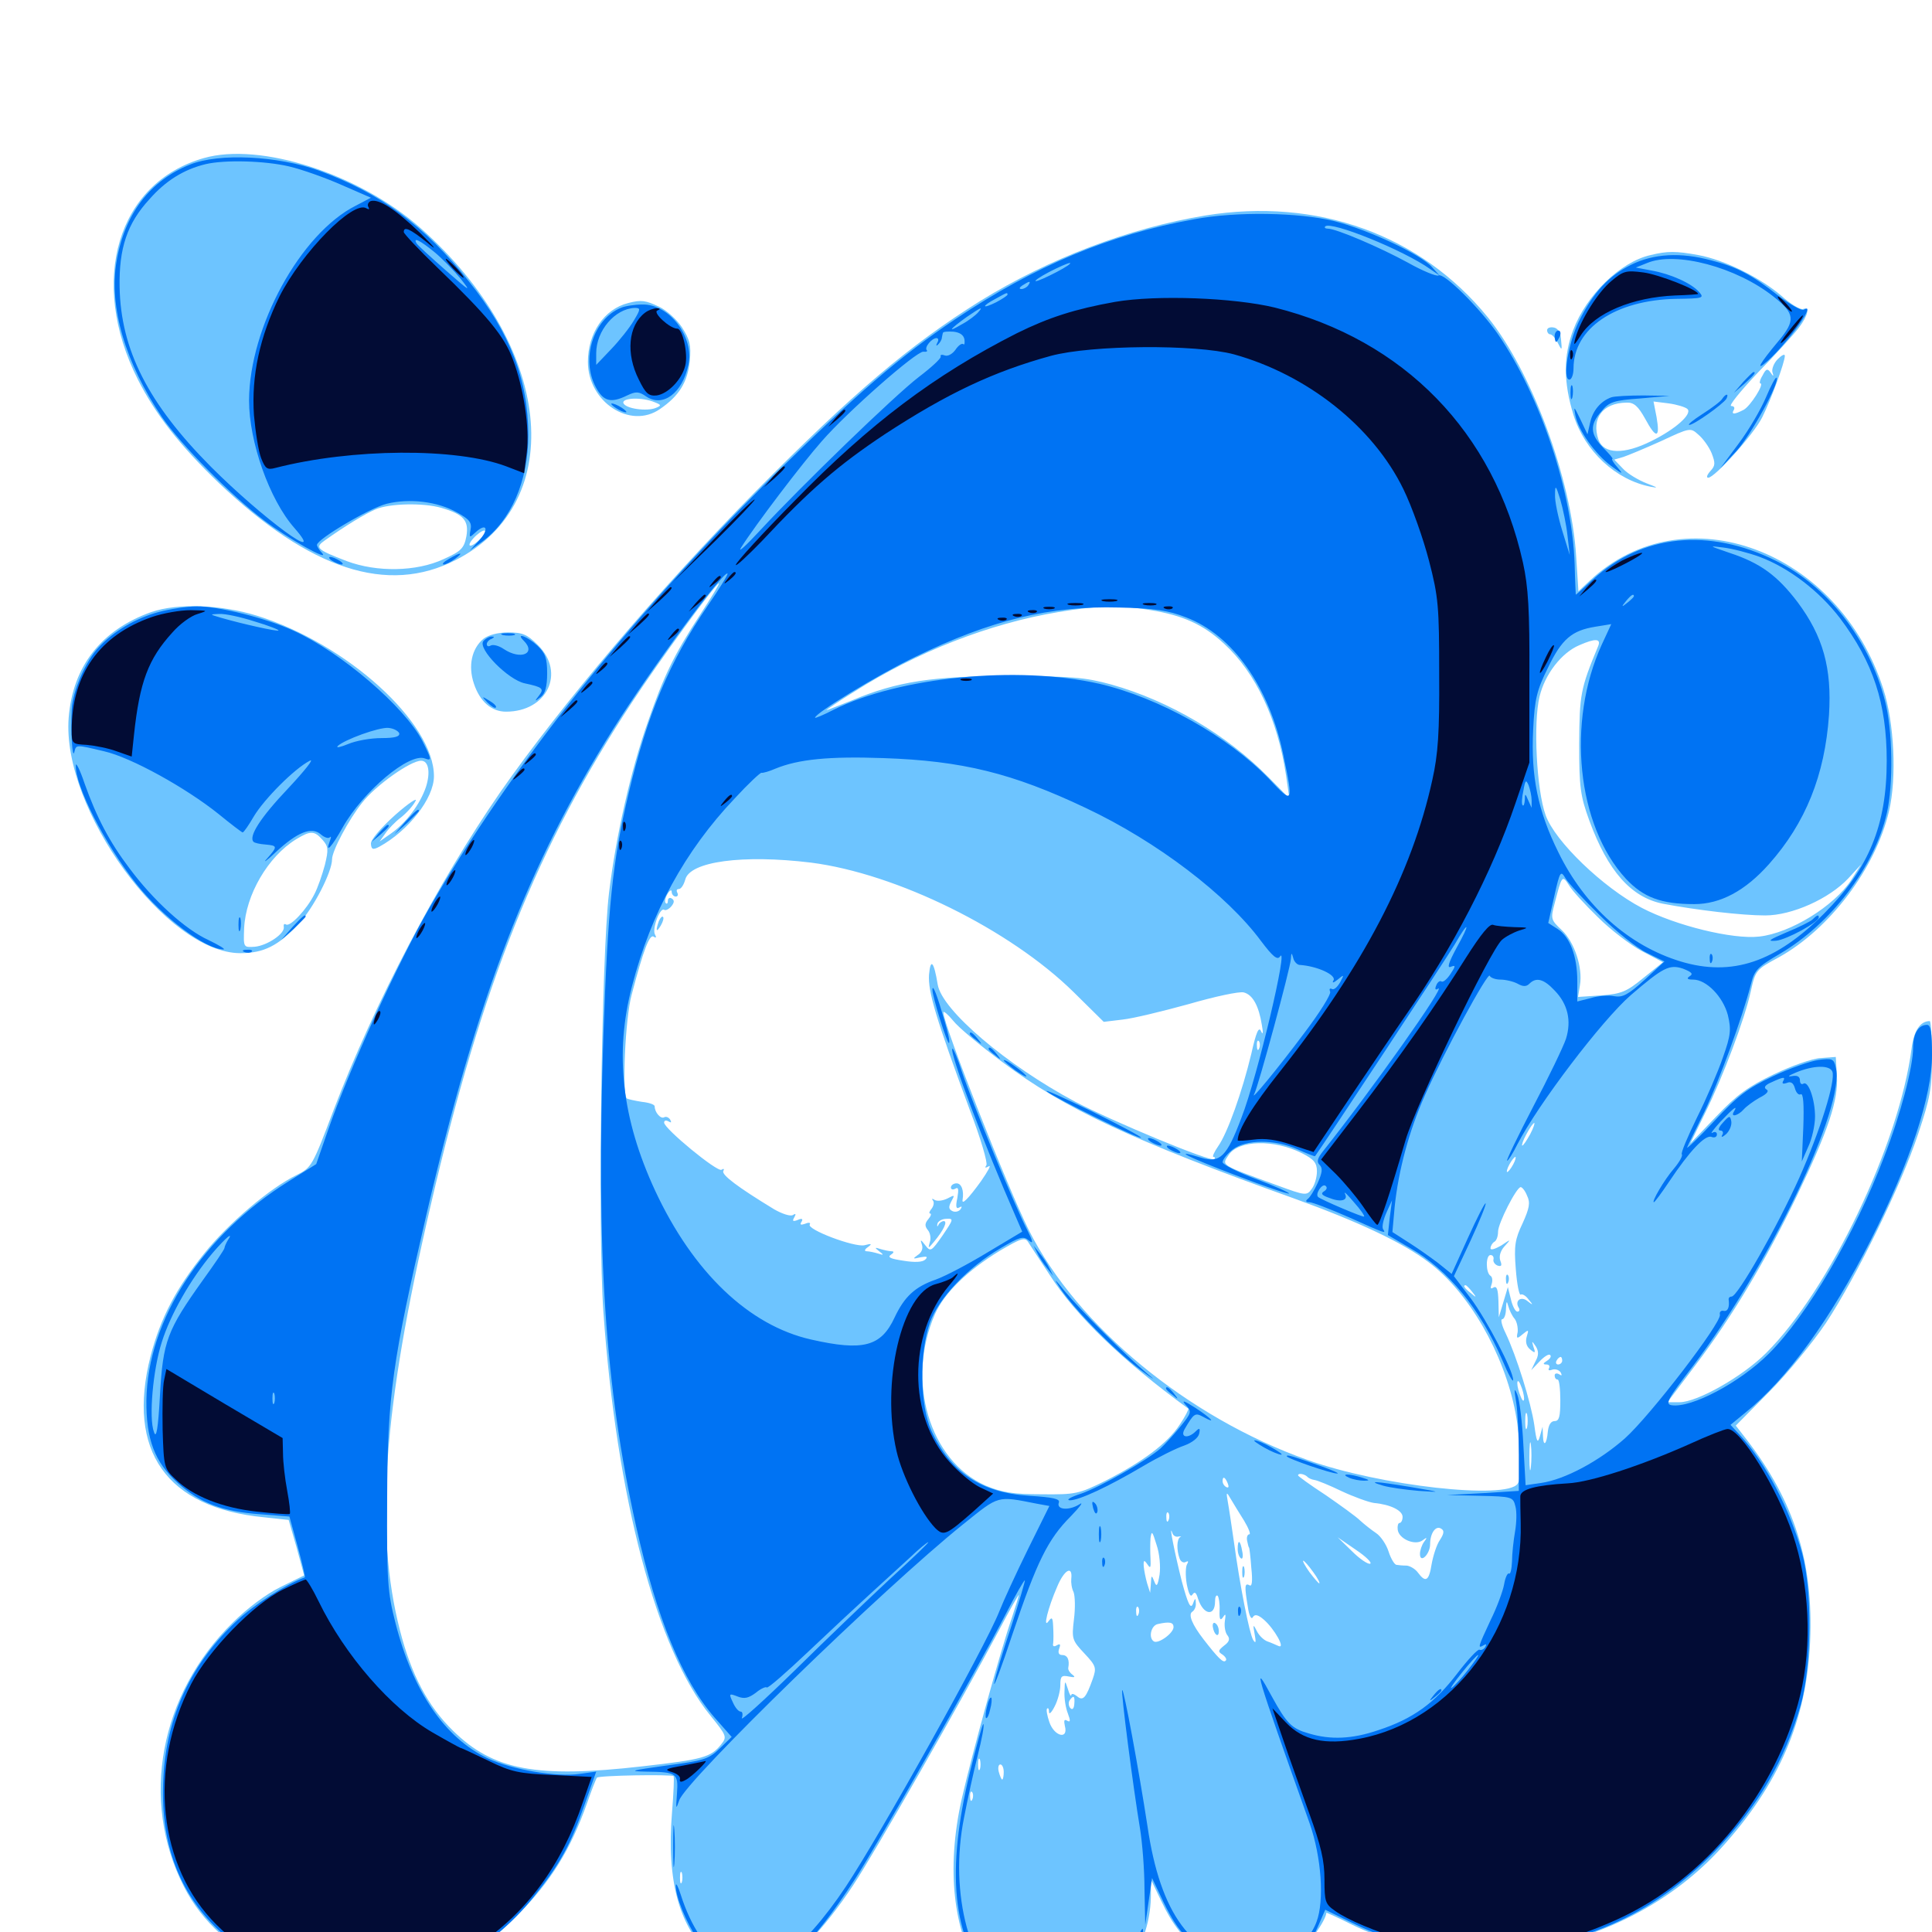 <svg xmlns="http://www.w3.org/2000/svg" viewBox="0 -1000 1000 1000">
	<path fill="#6dc4ff" d="M105.469 -918.164C60.742 -905.469 45.703 -854.492 71.289 -803.711C80.469 -785.547 92.969 -769.531 113.281 -750C160.547 -705.078 200.586 -691.992 235.938 -710.156C294.727 -740.234 285.938 -821.484 217.578 -882.031C185.938 -909.961 134.766 -926.562 105.469 -918.164ZM228.516 -737.109C240.039 -733.789 242.773 -730.469 241.406 -722.461C240.234 -716.211 238.672 -714.648 229.492 -710.547C215.625 -704.102 195.117 -703.711 179.492 -709.57C163.672 -715.625 162.891 -716.602 168.164 -720.312C178.906 -727.93 188.867 -733.984 194.336 -736.328C201.367 -739.453 219.141 -739.844 228.516 -737.109ZM249.023 -721.484C247.07 -719.336 244.531 -717.578 243.555 -717.578C242.383 -717.578 243.164 -719.336 245.117 -721.484C247.07 -723.633 249.609 -725.391 250.586 -725.391C251.758 -725.391 250.977 -723.633 249.023 -721.484ZM624.023 -888.477C584.57 -882.031 542.969 -866.211 507.227 -844.141C470.703 -821.289 441.602 -796.68 390.82 -745.312C340.234 -693.945 290.625 -635.352 258.984 -590.039C226.562 -543.164 193.75 -480.664 172.656 -425.391C161.719 -396.484 161.328 -395.703 153.516 -391.797C139.844 -385.156 118.164 -366.797 105.664 -351.172C91.016 -333.008 83.008 -317.578 77.93 -298.047C65.43 -249.023 86.133 -219.531 136.719 -214.648L149.414 -213.281L153.516 -199.023L157.422 -184.57L145.117 -178.516C137.891 -175 127.734 -167.383 120.508 -160.156C82.617 -123.047 72.461 -68.164 95.117 -23.633C113.867 13.672 162.695 35.156 207.031 25.781C231.25 20.703 248.438 10.938 267.578 -8.398C285.156 -26.172 295.312 -42.578 303.906 -66.797C306.25 -73.633 308.594 -79.492 308.984 -79.883C309.961 -81.055 347.656 -81.641 348.633 -80.664C349.023 -80.273 348.633 -71.875 347.852 -62.109C344.922 -26.172 351.562 -2.148 368.75 13.086C379.492 22.461 387.891 24.219 399.414 19.922C409.961 15.82 426.562 -1.367 441.602 -24.219C452.734 -41.016 497.656 -119.727 516.992 -156.055C522.656 -166.797 527.344 -175 527.344 -174.414C527.344 -173.828 525.586 -168.359 523.633 -162.305C518.164 -146.68 502.93 -91.406 497.852 -69.141C481.055 4.883 515.625 58.594 564.258 34.18C583.398 24.609 595.703 3.516 595.703 -19.531V-27.148L601.367 -15.43C612.109 7.422 627.344 17.773 649.805 17.773C662.5 17.773 664.453 17.188 671.289 11.719C676.953 7.227 686.328 -6.055 686.523 -9.961C686.523 -10.156 692.578 -7.422 700 -3.711C761.133 25.977 842.969 8.984 890.625 -43.164C920.703 -76.172 935.156 -109.57 936.914 -150.391C938.672 -191.211 928.906 -222.656 903.906 -255.078L898.438 -262.109L915.625 -279.492C925 -288.867 938.281 -305.078 945.117 -315.234C960.938 -339.258 984.18 -386.719 992.969 -413.477C999.023 -431.641 1000 -436.914 1000 -452.93C1000 -463.086 999.414 -471.484 998.828 -471.484C993.945 -471.484 990.625 -466.602 989.453 -457.422C983.008 -407.617 946.875 -332.227 914.062 -299.609C901.953 -287.5 878.516 -274.219 869.336 -274.219H863.086L877.539 -293.359C896.484 -318.359 913.672 -347.07 929.883 -380.664C946.484 -415.234 951.562 -430.664 950.781 -443.164L950.195 -452.93L942.383 -452.344C938.086 -452.148 927.148 -448.242 918.164 -443.945C905.078 -437.695 899.023 -433.398 888.281 -422.07L874.805 -408.008L882.422 -423.633C891.797 -442.578 903.125 -472.656 906.25 -487.109C908.594 -497.656 908.984 -498.242 920.703 -504.492C947.07 -519.141 970.703 -550.391 977.734 -580.078C981.836 -597.461 980.469 -625.781 974.805 -643.359C951.758 -715.43 871.875 -745.117 823.047 -699.609L816.992 -693.945L815.82 -712.109C813.281 -752.344 792.773 -807.812 770.117 -835.742C735.352 -878.516 681.836 -897.852 624.023 -888.477ZM362.5 -682.031C348.633 -660.742 343.555 -650 335.352 -626.367C326.562 -601.562 318.75 -566.992 315.234 -537.891C311.328 -505.859 309.375 -362.5 312.305 -321.094C319.141 -224.805 339.844 -146.094 367.773 -111.914C376.172 -101.562 376.367 -100.977 373.242 -97.07C367.969 -90.43 363.672 -89.258 332.422 -85.742C277.539 -79.492 255.273 -83.789 234.57 -104.102C221.484 -116.797 212.891 -133.203 207.031 -156.055C193.75 -207.617 198.242 -270.312 222.852 -375.781C249.414 -490.43 278.125 -562.109 327.148 -636.523C341.406 -658.203 370.508 -698.047 372.07 -698.047C372.656 -698.047 368.164 -690.82 362.5 -682.031ZM595.703 -684.18C612.305 -681.445 622.852 -676.758 633.594 -666.797C650 -651.758 661.328 -627.539 665.625 -598.828L667.383 -586.719L656.641 -597.656C634.961 -619.727 605.078 -637.305 575.195 -645.703C561.719 -649.414 554.492 -650 523.438 -650C483.008 -650.195 464.258 -647.266 441.016 -637.5C433.594 -634.57 427.734 -632.227 427.734 -632.422C427.734 -632.617 434.18 -637.109 442.188 -641.992C474.414 -662.5 512.305 -677.344 547.852 -683.203C567.578 -686.523 579.688 -686.914 595.703 -684.18ZM827.148 -665.43C817.969 -643.359 817.578 -640.43 817.383 -615.039C817.383 -592.383 817.969 -588.086 822.656 -575.195C832.227 -549.219 844.141 -535.547 860.742 -532.227C878.32 -528.906 901.562 -526.172 913.672 -526.172C927.539 -526.172 946.68 -534.766 956.641 -545.312L963.281 -552.539L958.203 -544.531C949.414 -531.055 926.758 -516.992 910.547 -515.234C896.875 -513.672 867.383 -520.898 849.805 -530.078C829.688 -540.625 804.688 -564.648 800 -578.125C795.312 -591.016 793.555 -625.977 796.875 -639.453C799.609 -650.977 808.203 -662.109 817.383 -666.016C825.781 -669.727 828.906 -669.531 827.148 -665.43ZM419.727 -553.516C464.062 -547.852 522.656 -518.945 555.664 -486.523L571.289 -471.094L581.055 -472.266C586.523 -472.852 601.758 -476.562 615.234 -480.273C628.711 -484.18 641.406 -486.914 643.75 -486.328C648.438 -485.156 651.562 -479.297 653.125 -469.531C653.906 -465.43 653.711 -464.062 652.734 -466.211C651.562 -468.945 650.195 -465.82 647.656 -454.492C642.969 -434.961 635.352 -413.477 630.469 -406.641C628.32 -403.516 627.344 -401.172 628.125 -401.172C628.906 -401.172 629.102 -400.586 628.516 -400C626.758 -398.438 575.977 -419.531 556.641 -429.688C521.094 -448.633 487.5 -477.148 485.352 -490.43C483.398 -502.344 481.641 -504.297 480.859 -495.508C480.273 -486.719 484.375 -473.047 502.148 -425C507.617 -410.742 511.328 -398.047 510.547 -396.875C509.57 -395.508 509.961 -395.312 511.719 -396.289C513.281 -397.266 511.328 -393.75 507.812 -388.672C501.172 -379.492 497.656 -375.977 498.242 -379.102C499.023 -383.789 497.656 -387.5 495.117 -387.5C493.555 -387.5 492.188 -386.523 492.188 -385.352C492.188 -384.375 493.164 -383.984 494.531 -384.766C496.094 -385.742 496.289 -384.375 495.508 -379.883C494.531 -375.391 494.922 -374.023 496.484 -375C497.852 -375.781 498.047 -375.586 497.266 -374.219C496.484 -373.047 494.727 -372.461 493.164 -373.047C491.016 -374.023 490.82 -375.195 492.383 -378.125C494.336 -381.641 494.141 -381.641 490.43 -379.688C488.086 -378.516 485.156 -378.125 483.789 -378.906C482.617 -379.688 482.031 -379.688 482.812 -378.711C483.594 -377.93 483.398 -375.977 482.227 -374.414C481.055 -373.047 480.664 -371.875 481.445 -371.875C482.227 -371.875 481.836 -370.508 480.469 -368.945C478.711 -366.797 478.516 -365.43 480.273 -363.281C481.445 -361.914 482.031 -358.984 481.25 -357.031C480.273 -353.516 480.469 -353.711 483.398 -357.227C488.477 -363.281 490.625 -367.969 488.477 -367.969C487.5 -367.969 486.133 -366.992 485.742 -366.016C485.156 -364.844 484.961 -365.039 485.156 -366.406C485.352 -367.773 487.5 -369.141 489.844 -369.141C493.75 -369.336 493.555 -368.945 487.891 -360.547C482.031 -352.148 481.641 -351.953 478.906 -355.469C476.562 -358.594 476.172 -358.594 477.148 -355.859C477.93 -353.711 476.953 -351.562 475 -350.391C472.266 -348.438 472.461 -348.242 476.367 -349.219C479.688 -349.805 480.469 -349.609 478.906 -348.047C477.539 -346.68 473.438 -346.484 467.578 -347.461C460.938 -348.438 459.18 -349.219 461.133 -350.586C462.695 -351.562 462.891 -352.344 461.523 -352.344C460.352 -352.344 457.617 -352.93 455.664 -353.516C452.734 -354.492 452.539 -354.297 455.078 -352.344C457.617 -350.391 457.422 -350.195 454.492 -351.172C452.539 -351.758 449.805 -352.344 448.633 -352.344C447.266 -352.344 447.461 -353.32 449.219 -354.492C451.562 -356.25 451.172 -356.445 447.461 -355.469C442.188 -354.297 417.383 -363.672 419.141 -366.211C419.727 -367.188 418.555 -367.383 416.797 -366.602C414.453 -365.82 413.867 -366.016 414.844 -367.578C415.82 -369.141 415.039 -369.531 412.891 -368.555C410.352 -367.578 409.961 -367.969 411.133 -369.922C412.109 -371.68 411.914 -372.07 410.352 -371.094C409.18 -370.312 404.883 -371.68 400.781 -374.023C381.836 -385.547 373.242 -391.992 374.414 -393.945C375 -394.922 374.609 -395.312 373.438 -394.531C371.289 -393.164 343.75 -415.82 343.75 -418.945C343.75 -420.117 344.727 -420.312 346.094 -419.531C347.461 -418.75 347.656 -418.945 346.875 -420.508C346.094 -421.68 344.727 -422.266 343.75 -421.68C341.992 -420.703 338.867 -424.219 338.867 -427.344C338.867 -428.32 335.938 -429.297 332.227 -429.688C328.516 -430.273 325 -431.055 324.414 -431.445C321.875 -433.984 323.633 -473.242 326.953 -485.156C333.008 -508.203 336.133 -516.406 338.281 -515.234C339.648 -514.258 339.844 -514.844 339.062 -516.211C337.305 -518.945 341.602 -530.469 343.75 -529.102C344.531 -528.516 346.289 -529.492 347.461 -530.859C349.023 -532.812 349.219 -533.984 347.656 -534.961C346.68 -535.547 345.703 -535.156 345.703 -533.789C345.703 -532.422 345.117 -531.836 344.531 -532.617C343.945 -533.203 344.336 -535.352 345.508 -537.305C346.68 -539.258 347.656 -539.648 347.656 -538.477C347.656 -537.109 348.633 -535.938 349.805 -535.938C350.781 -535.938 351.172 -536.914 350.586 -537.891C350 -539.062 350.195 -539.844 351.367 -539.844C352.539 -539.844 353.906 -541.992 354.688 -544.727C357.031 -554.102 384.375 -557.812 419.727 -553.516ZM827.148 -525.195C833.789 -518.555 844.141 -510.742 850 -507.617L860.742 -501.953L850.781 -493.945C841.992 -486.719 839.258 -485.547 828.711 -484.766L816.797 -483.984L817.773 -490.039C819.336 -499.219 814.844 -512.5 808.398 -518.555C802.734 -523.828 802.539 -524.414 804.688 -532.422C808.398 -546.875 808.594 -547.266 812.109 -541.797C813.672 -539.062 820.508 -531.641 827.148 -525.195ZM518.945 -450.195C550.977 -426.172 586.328 -409.57 670.312 -379.492C702.734 -367.773 726.172 -356.836 739.453 -346.68C760.156 -331.25 778.516 -299.414 784.375 -268.945C787.305 -253.32 787.891 -235.547 785.547 -232.031C779.883 -223.633 714.453 -230.859 676.758 -244.336C614.648 -266.406 557.812 -313.281 532.617 -363.086C521.68 -384.766 488.281 -469.727 488.281 -475.977C488.281 -476.953 490.625 -475 493.359 -471.68C496.094 -468.164 507.617 -458.594 518.945 -450.195ZM651.758 -457.422C651.172 -455.859 650.586 -456.445 650.586 -458.594C650.391 -460.742 650.977 -461.914 651.562 -461.133C652.148 -460.547 652.344 -458.789 651.758 -457.422ZM791.992 -412.891C790.234 -409.766 788.477 -407.031 787.891 -407.031C787.5 -407.031 788.281 -409.766 790.039 -412.891C791.797 -416.211 793.555 -418.75 794.141 -418.75C794.531 -418.75 793.75 -416.211 791.992 -412.891ZM673.828 -403.125C680.078 -400 681.641 -398.047 681.641 -393.75C681.641 -390.625 680.469 -386.523 678.906 -384.57C676.367 -381.055 675.781 -381.055 660.938 -386.523C631.445 -397.266 632.227 -396.68 635.938 -402.148C641.016 -409.961 659.57 -410.352 673.828 -403.125ZM783.203 -397.266C782.031 -395.117 780.664 -393.359 780.078 -393.359C779.688 -393.359 780.078 -395.117 781.25 -397.266C782.422 -399.414 783.789 -401.172 784.375 -401.172C784.766 -401.172 784.375 -399.414 783.203 -397.266ZM790.43 -381.055C792.188 -377.539 791.602 -374.609 788.086 -366.797C784.18 -358.594 783.594 -355.273 784.57 -343.164C785.156 -335.352 786.328 -329.492 787.109 -329.883C787.891 -330.469 789.844 -329.297 791.211 -327.344C793.75 -324.414 793.555 -324.219 790.625 -326.562C787.305 -329.297 783.789 -326.758 786.133 -323.047C786.719 -322.07 786.523 -321.094 785.352 -321.094C784.375 -321.094 782.812 -324.023 782.031 -327.539L780.469 -333.789L778.125 -325.977L775.781 -318.164L775.586 -326.562C775.391 -332.422 774.805 -334.57 773.047 -333.594C771.484 -332.617 771.289 -333.203 772.07 -335.352C772.656 -337.109 772.461 -339.062 771.484 -339.648C768.945 -341.211 768.945 -350.391 771.484 -350.391C772.656 -350.391 773.242 -349.414 773.047 -348.242C772.656 -347.07 773.633 -345.508 775.195 -344.922C777.148 -344.336 777.539 -344.922 776.562 -347.461C775.781 -349.609 776.562 -352.539 778.711 -354.883C782.227 -358.789 782.227 -358.789 776.953 -355.273C773.828 -353.516 771.484 -352.734 771.484 -353.906C771.484 -355.078 772.461 -356.641 773.438 -357.227C774.609 -357.812 775.391 -360.156 775.391 -362.5C775.391 -366.797 784.961 -385.547 787.109 -385.547C787.891 -385.547 789.453 -383.594 790.43 -381.055ZM718.75 -367.969C718.75 -370.117 718.359 -371.875 717.969 -371.875C717.578 -371.875 716.797 -370.117 716.211 -367.969C715.625 -365.82 716.016 -364.062 716.992 -364.062C717.969 -364.062 718.75 -365.82 718.75 -367.969ZM543.359 -340.039C557.031 -318.75 581.25 -295.508 615.039 -270.898C615.43 -270.703 613.477 -266.797 610.547 -262.5C604.297 -252.93 591.406 -243.359 572.266 -233.594C558.398 -226.758 556.836 -226.367 539.062 -226.562C524.219 -226.562 518.555 -227.539 510.156 -231.055C481.055 -243.945 468.75 -285.352 483.984 -319.922C488.867 -330.859 500.781 -342.383 517.383 -352.539C528.711 -359.18 530.469 -359.766 532.227 -357.031C533.398 -355.273 538.281 -347.656 543.359 -340.039ZM792.383 -358.984C793.164 -359.57 791.992 -360.156 789.844 -359.961C787.695 -359.961 787.109 -359.375 788.672 -358.789C790.039 -358.203 791.797 -358.398 792.383 -358.984ZM761.914 -331.445C764.453 -328.32 764.258 -328.125 761.328 -330.664C758.008 -333.203 757.031 -334.766 758.594 -334.766C758.984 -334.766 760.547 -333.203 761.914 -331.445ZM783.984 -317.383C785.156 -315.82 785.742 -312.891 785.547 -310.547C784.766 -307.031 785.156 -306.836 788.086 -309.375C791.211 -311.914 791.406 -311.914 790.234 -308.203C789.453 -305.469 790.039 -303.125 791.992 -301.562C794.531 -299.414 794.922 -299.609 793.75 -302.734C792.773 -306.055 792.773 -306.25 794.922 -303.125C796.484 -300.586 796.484 -298.438 794.727 -295.312L792.578 -290.82L796.875 -295.312C799.219 -297.852 801.758 -299.414 802.344 -298.633C803.125 -298.047 802.344 -296.68 800.781 -295.703C798.633 -294.336 798.438 -293.75 800.391 -293.75C801.758 -293.75 802.344 -292.969 801.758 -291.797C801.172 -290.82 801.758 -290.43 803.32 -291.016C804.883 -291.602 806.836 -291.016 807.812 -289.648C808.594 -288.086 808.398 -287.695 807.031 -288.672C805.664 -289.453 804.688 -289.062 804.688 -288.086C804.688 -286.914 805.273 -285.938 806.25 -285.938C807.031 -285.938 807.617 -281.055 807.617 -275.195C807.617 -266.797 807.031 -264.453 804.688 -264.453C802.734 -264.453 801.562 -262.5 801.172 -259.18C800.586 -252.344 798.828 -250.781 798.633 -256.836L798.438 -261.523L797.07 -256.641C795.898 -252.539 795.312 -253.516 794.141 -262.5C792.383 -274.219 784.961 -298.047 779.297 -309.961C777.344 -313.867 776.562 -317.188 777.539 -317.188C778.516 -317.188 779.492 -319.531 779.492 -322.656C779.688 -326.562 779.883 -326.953 780.664 -324.023C781.25 -321.875 782.617 -318.945 783.984 -317.383ZM792.969 -321.289C792.969 -322.266 792.188 -323.047 791.406 -323.047C790.43 -323.047 789.648 -321.68 789.648 -320.117C789.648 -318.555 790.43 -317.773 791.406 -318.359C792.188 -318.945 792.969 -320.117 792.969 -321.289ZM808.594 -295.703C808.594 -294.727 807.617 -293.75 806.445 -293.75C805.469 -293.75 805.078 -294.727 805.664 -295.703C806.25 -296.875 807.227 -297.656 807.812 -297.656C808.203 -297.656 808.594 -296.875 808.594 -295.703ZM788.867 -276.172C788.867 -274.414 788.086 -274.609 787.109 -277.148C786.133 -279.297 785.352 -282.422 785.352 -283.984C785.352 -285.742 786.133 -285.547 787.109 -283.008C788.086 -280.859 788.867 -277.734 788.867 -276.172ZM790.43 -261.133C789.844 -259.18 789.453 -260.742 789.453 -264.453C789.453 -268.164 789.844 -269.727 790.43 -267.969C790.82 -266.016 790.82 -262.891 790.43 -261.133ZM792.383 -240.625C791.992 -237.109 791.602 -239.453 791.602 -245.898C791.602 -252.344 791.992 -255.273 792.383 -252.344C792.773 -249.414 792.773 -244.141 792.383 -240.625ZM676.562 -235.742C677.148 -234.961 678.906 -234.18 680.273 -233.984C681.836 -233.789 688.086 -231.25 694.531 -228.125C700.781 -225.195 708.398 -222.461 711.133 -222.07C719.727 -221.289 725.977 -218.164 725.977 -214.844C725.977 -213.086 725.195 -211.719 724.414 -211.719C723.633 -211.719 723.242 -210.156 723.438 -208.398C723.828 -203.516 732.422 -199.805 736.328 -202.734C738.672 -204.492 738.867 -204.297 737.109 -201.953C735.938 -200.391 734.961 -197.461 734.961 -195.703C734.961 -190.43 740.234 -195.508 740.234 -200.781C740.234 -206.445 743.164 -210.547 745.898 -208.789C747.656 -207.812 747.461 -206.25 745.312 -202.93C743.555 -200.391 741.797 -194.727 741.016 -190.43C739.648 -181.641 737.891 -180.664 733.984 -185.938C732.617 -187.891 729.883 -189.453 728.125 -189.648C726.172 -189.648 723.828 -189.844 722.852 -190.039C721.875 -190.039 719.922 -193.164 718.75 -196.875C717.578 -200.586 714.648 -204.883 712.305 -206.445C709.961 -208.008 706.25 -210.938 704.102 -212.891C701.953 -215.039 693.75 -220.898 686.133 -226.172C678.32 -231.25 671.875 -235.938 671.875 -236.328C671.875 -237.695 675 -237.109 676.562 -235.742ZM635.547 -232.031C636.133 -230.469 635.938 -229.688 634.766 -230.273C633.594 -230.859 632.812 -232.227 632.812 -233.398C632.812 -236.133 634.18 -235.547 635.547 -232.031ZM643.945 -212.891C646.289 -208.984 647.461 -205.859 646.68 -205.859C645.703 -205.859 645.117 -204.297 645.508 -202.539C645.898 -200.586 646.289 -199.023 646.484 -199.023C646.68 -199.023 647.266 -194.336 647.656 -188.672C648.438 -181.445 648.047 -178.516 646.68 -179.492C644.141 -180.859 644.141 -178.711 645.898 -168.164C646.484 -163.867 647.656 -161.523 648.438 -162.891C649.414 -164.648 651.172 -164.258 654.102 -161.719C659.57 -157.031 665.625 -146.289 661.719 -148.047C660.352 -148.633 657.812 -149.805 656.055 -150.391C654.297 -150.977 651.758 -153.32 650.586 -155.664C648.633 -159.57 648.438 -159.375 649.414 -154.102C650.195 -150 650 -149.023 648.633 -151.172C646.68 -154.492 641.797 -179.102 638.672 -201.953C637.5 -209.961 636.133 -219.336 635.547 -222.461C634.57 -227.93 634.766 -228.125 637.109 -224.023C638.477 -221.68 641.602 -216.602 643.945 -212.891ZM604.883 -213.281C604.297 -211.719 603.711 -212.305 603.711 -214.453C603.516 -216.602 604.102 -217.773 604.688 -216.992C605.273 -216.406 605.469 -214.648 604.883 -213.281ZM609.961 -204.688C611.328 -204.883 611.719 -204.883 610.938 -204.492C608.984 -203.32 608.984 -197.656 610.547 -193.359C611.133 -191.602 612.695 -190.82 613.867 -191.602C615.039 -192.188 615.234 -191.797 614.453 -190.43C613.672 -189.258 613.477 -184.57 614.258 -180.078C615.234 -175.195 616.211 -173.047 617.188 -174.609C618.359 -176.367 619.141 -175.781 620.117 -172.461C622.852 -164.062 628.906 -163.086 628.906 -171.094C628.906 -173.438 629.492 -174.609 630.273 -174.023C630.859 -173.242 631.445 -169.922 631.25 -166.406C631.055 -161.719 631.641 -160.938 633.008 -162.891C634.375 -165.039 634.57 -164.648 633.984 -160.938C633.594 -158.203 634.18 -154.883 635.352 -153.516C636.719 -151.758 636.328 -150.195 633.594 -148.242C630.469 -145.703 630.273 -145.117 632.812 -143.555C634.375 -142.383 635.156 -141.016 634.375 -140.43C633.203 -139.062 630.469 -141.797 623.047 -151.367C616.992 -159.18 614.844 -164.453 617.188 -165.82C618.359 -166.602 619.141 -168.555 618.945 -170.312C618.945 -173.047 618.555 -173.047 617.383 -169.727C616.211 -166.992 614.844 -169.922 611.719 -181.445C608.203 -195.312 604.688 -212.695 606.836 -206.445C607.227 -205.078 608.789 -204.297 609.961 -204.688ZM600.195 -184.961C599.219 -179.102 598.633 -178.32 597.461 -181.445C596.094 -184.961 595.898 -184.766 595.703 -180.469L595.312 -175.586L593.75 -180.469C592.969 -183.203 592.188 -187.109 591.992 -189.258C591.797 -192.578 592.188 -192.773 593.945 -190.234C595.508 -187.891 595.703 -188.672 595.508 -193.164C595.312 -196.484 595.312 -201.172 595.508 -203.906C596.094 -208.008 596.484 -207.422 598.633 -200.391C600.195 -195.898 600.781 -189.062 600.195 -184.961ZM709.18 -190.625C708.008 -190.234 703.711 -193.164 699.805 -197.07L692.383 -204.297L701.758 -197.852C707.031 -194.336 710.352 -191.016 709.18 -190.625ZM679.688 -186.328C682.031 -183.203 683.398 -180.469 682.812 -180.469C682.422 -180.469 680.078 -183.203 677.734 -186.328C675.391 -189.648 674.023 -192.188 674.609 -192.188C675 -192.188 677.344 -189.648 679.688 -186.328ZM554.492 -182.812C554.297 -180.859 554.688 -177.93 555.664 -175.977C556.445 -174.023 556.641 -167.578 555.859 -161.719C554.688 -151.758 554.883 -150.977 561.328 -144.141C567.383 -137.695 567.578 -136.719 565.625 -131.055C562.109 -121.094 560.547 -119.336 557.422 -122.07C555.859 -123.242 554.688 -123.633 554.492 -122.656C554.297 -121.68 553.516 -123.047 552.734 -125.781C551.172 -130.469 551.172 -130.469 550.977 -124.414C550.781 -121.094 551.562 -116.016 552.734 -113.086C554.102 -109.375 554.102 -108.398 552.344 -109.375C550.781 -110.352 550.586 -109.375 551.172 -106.641C553.125 -99.414 545.703 -101.172 543.164 -108.594C541.992 -111.914 541.406 -115.234 541.992 -115.625C542.578 -116.211 542.969 -115.43 542.969 -113.867C542.969 -112.305 544.336 -113.672 545.898 -116.797C547.461 -119.727 548.828 -124.805 548.828 -127.734C548.828 -132.422 549.414 -133.008 553.32 -132.227C556.25 -131.641 556.836 -131.836 555.078 -133.203C553.711 -134.18 552.734 -135.742 552.93 -136.719C553.711 -140.82 552.539 -143.359 549.805 -143.359C548.047 -143.359 547.461 -144.531 548.242 -146.68C549.023 -148.828 548.828 -149.414 547.07 -148.438C545.508 -147.461 544.727 -147.852 545.117 -149.414C545.312 -150.977 545.312 -154.883 545.117 -158.008C544.922 -162.695 544.531 -163.281 542.773 -160.938C539.648 -156.445 542.383 -167.773 547.266 -178.906C550.977 -187.695 555.273 -189.844 554.492 -182.812ZM589.258 -164.453C588.672 -162.891 588.086 -163.477 588.086 -165.625C587.891 -167.773 588.477 -168.945 589.062 -168.164C589.648 -167.578 589.844 -165.82 589.258 -164.453ZM607.422 -157.812C607.422 -154.688 599.609 -149.023 597.266 -150.391C594.336 -152.148 595.703 -158.594 599.219 -159.375C605.273 -160.742 607.422 -160.352 607.422 -157.812ZM556.055 -117.969C555.859 -115.625 555.078 -114.844 554.102 -115.82C553.125 -116.797 552.93 -118.555 553.516 -119.727C555.664 -122.852 556.445 -122.266 556.055 -117.969ZM507.227 -84.375C506.641 -83.008 506.25 -83.984 506.25 -86.719C506.25 -89.453 506.641 -90.43 507.227 -89.258C507.617 -87.891 507.617 -85.547 507.227 -84.375ZM519.531 -82.812C519.531 -80.664 519.141 -78.906 518.75 -78.906C518.359 -78.906 517.578 -80.664 516.992 -82.812C516.406 -84.961 516.797 -86.719 517.773 -86.719C518.75 -86.719 519.531 -84.961 519.531 -82.812ZM505.273 -76.562C505.859 -77.93 505.664 -79.688 505.078 -80.273C504.492 -81.055 503.906 -79.883 504.102 -77.734C504.102 -75.586 504.688 -75 505.273 -76.562ZM503.32 -68.75C502.734 -67.188 502.148 -67.773 502.148 -69.922C501.953 -72.07 502.539 -73.242 503.125 -72.461C503.711 -71.875 503.906 -70.117 503.32 -68.75ZM352.93 -25.781C352.344 -24.414 351.953 -25.391 351.953 -28.125C351.953 -30.859 352.344 -31.836 352.93 -30.664C353.32 -29.297 353.32 -26.953 352.93 -25.781ZM341.016 -523.242C339.258 -518.164 339.648 -516.992 341.992 -520.898C343.164 -522.852 343.75 -525 343.164 -525.391C342.773 -525.977 341.797 -525 341.016 -523.242ZM779.492 -337.5C779.492 -335.352 780.078 -334.766 780.664 -336.328C781.25 -337.695 781.055 -339.453 780.469 -340.039C779.883 -340.82 779.297 -339.648 779.492 -337.5ZM640.625 -198.242C640.625 -196.094 641.406 -193.945 642.383 -193.359C643.164 -192.773 643.555 -194.531 642.969 -197.07C641.992 -202.93 640.625 -203.516 640.625 -198.242ZM642.969 -186.328C642.969 -183.594 643.359 -182.617 643.945 -183.984C644.336 -185.156 644.336 -187.5 643.945 -188.867C643.359 -190.039 642.969 -189.062 642.969 -186.328ZM627.734 -158.008C628.32 -153.906 630.859 -151.953 630.859 -155.664C630.859 -157.422 630.078 -159.18 629.102 -159.766C628.125 -160.547 627.539 -159.57 627.734 -158.008ZM854.297 -867.969C838.672 -864.453 821.094 -847.266 814.258 -829.102C809.18 -815.625 809.18 -802.344 814.453 -785.156C820.312 -766.406 836.328 -751.562 854.492 -748.047C858.594 -747.266 858.008 -747.656 852.344 -749.805C847.852 -751.562 842.383 -754.883 840.039 -757.422L835.547 -762.109L840.234 -763.477C842.578 -764.258 851.562 -767.969 859.766 -771.68C874.805 -778.711 875 -778.711 879.102 -775C881.445 -773.047 884.57 -768.75 885.938 -765.43C887.891 -760.352 887.891 -758.984 885.352 -756.25C883.594 -754.297 883.008 -752.734 884.18 -752.734C887.5 -752.734 907.617 -775 912.109 -783.984C916.602 -792.969 923.828 -812.5 923.828 -815.82C923.828 -816.992 922.266 -816.211 920.117 -814.062C918.164 -812.109 916.992 -808.984 917.383 -807.422C918.164 -805.078 917.969 -804.883 916.406 -807.227C914.844 -809.375 914.062 -809.18 912.305 -805.664C910.938 -803.516 910.547 -801.562 911.133 -801.562C913.477 -801.562 906.055 -789.844 902.539 -787.891C897.656 -785.352 895.898 -785.352 897.461 -787.891C898.047 -789.062 897.461 -789.844 896.094 -789.844C894.531 -789.844 900.781 -797.461 909.766 -807.031C918.945 -816.406 928.32 -826.758 930.859 -830.078C935.938 -836.719 936.914 -841.406 933.203 -840.039C931.836 -839.648 926.758 -842.578 922.07 -846.875C911.133 -856.25 892.773 -865.43 879.102 -867.969C867.383 -870.117 863.086 -870.117 854.297 -867.969ZM851.562 -783.203C857.227 -772.656 859.375 -773.047 857.422 -784.18L855.859 -792.188L863.672 -791.211C867.969 -790.625 872.461 -789.258 873.438 -788.281C875.977 -785.742 867.383 -777.93 854.688 -771.68C840.625 -764.648 830.078 -764.844 827.344 -772.461C823.633 -783.398 829.492 -791.406 841.797 -791.602C845.703 -791.797 847.852 -789.844 851.562 -783.203ZM325.195 -843.164C312.695 -840.039 304.297 -827.539 304.297 -812.695C304.297 -791.992 326.172 -777.539 341.602 -788.281C351.562 -795.117 355.859 -802.148 357.031 -813.086C357.812 -821.484 357.031 -824.219 352.93 -830.664C350.195 -834.766 344.922 -839.453 341.211 -841.211C334.18 -844.531 332.031 -844.922 325.195 -843.164ZM338.867 -791.797C342.383 -790.43 342.383 -790.039 339.453 -788.867C334.766 -786.914 323.633 -788.477 322.656 -791.406C321.875 -794.141 332.422 -794.531 338.867 -791.797ZM800.781 -829.102C800.781 -827.93 801.562 -826.953 802.344 -826.953C803.32 -826.953 805.078 -825 806.25 -822.656C808.398 -818.359 808.594 -818.359 808.008 -824.023C807.812 -827.734 806.445 -830.078 804.297 -830.469C802.344 -830.859 800.781 -830.273 800.781 -829.102ZM78.32 -683.203C52.539 -674.023 37.695 -655.273 35.547 -628.516C31.836 -581.25 86.133 -506.641 124.414 -506.641C136.523 -506.641 144.141 -510.547 154.492 -521.68C162.109 -529.688 171.875 -548.633 171.875 -555.273C171.875 -559.57 180.469 -575.781 187.5 -584.57C194.531 -593.555 212.5 -606.25 217.969 -606.25C221.875 -606.25 222.852 -600.195 220.508 -592.773C217.578 -583.984 210.352 -574.219 202.344 -568.555L196.484 -564.453L199.414 -568.555C200.977 -570.898 204.688 -574.805 207.617 -576.953C210.547 -579.297 213.867 -583.008 215.039 -585.352C216.406 -587.5 211.523 -584.375 204.492 -578.125C196.875 -571.289 191.797 -565.234 191.992 -563.281C192.188 -560.352 192.969 -559.961 196.289 -561.719C211.328 -569.922 224.609 -586.719 224.609 -598.242C224.609 -625.977 179.492 -666.797 133.203 -681.25C114.258 -687.109 91.992 -687.891 78.32 -683.203ZM166.992 -565.234C169.922 -561.914 170.117 -560.352 168.164 -552.344C166.797 -547.266 164.453 -540.43 162.695 -537.109C158.789 -529.297 150.195 -520.117 148.047 -521.484C147.07 -522.07 146.68 -521.484 146.875 -520.312C147.656 -516.797 138.281 -510.547 131.836 -509.961C125.977 -509.57 125.977 -509.57 126.367 -519.531C127.148 -536.719 138.672 -556.641 153.32 -565.625C160.742 -570.117 162.695 -570.117 166.992 -565.234ZM250.195 -669.336C244.141 -664.258 242.188 -655.273 245.312 -646.094C248.438 -636.719 254.492 -631.641 261.914 -631.641C283.203 -631.641 292.773 -651.758 278.516 -666.016C272.852 -671.68 270.508 -672.656 263.086 -672.656C257.617 -672.656 252.734 -671.289 250.195 -669.336Z"/>
	<path fill="#0073f3" d="M98.438 -914.844C77.734 -906.641 64.453 -889.258 60.352 -864.844C56.25 -841.211 64.844 -812.305 83.789 -784.18C93.555 -769.922 119.727 -743.359 136.914 -730.469C149.023 -721.289 171.289 -708.789 166.602 -713.867C165.234 -715.234 164.062 -717.188 164.062 -717.969C164.062 -720.898 191.406 -737.109 200.195 -739.258C211.914 -742.188 226.562 -740.43 236.523 -734.766C242.969 -731.25 244.336 -729.492 243.555 -725.781C242.773 -721.484 242.969 -721.484 246.289 -724.609C251.953 -729.688 253.32 -725.977 247.852 -720.117L243.164 -715.039L249.414 -719.531C264.453 -730.469 273.438 -750.977 273.438 -774.805C273.438 -803.125 264.062 -827.734 242.578 -854.492C219.727 -883.203 197.07 -900 165.039 -911.719C143.75 -919.336 113.477 -920.898 98.438 -914.844ZM149.609 -913.867C156.25 -912.305 168.359 -908.008 176.758 -904.297L191.992 -897.656L184.18 -893.555C155.469 -879.102 129.102 -830.664 128.906 -792.773C128.906 -771.289 139.453 -741.406 152.344 -726.758C169.922 -706.641 135.938 -731.641 109.18 -758.398C76.758 -791.016 62.5 -818.945 61.914 -851.367C61.523 -871.484 65.82 -884.375 77.344 -896.875C85.742 -906.445 95.117 -912.305 106.445 -915.039C116.406 -917.383 137.109 -916.797 149.609 -913.867ZM224.609 -869.727C228.711 -866.406 234.961 -859.961 238.477 -855.664C244.141 -848.438 243.359 -849.023 230.859 -859.961C223.047 -866.797 216.211 -873.047 215.625 -874.023C213.672 -877.344 217.188 -875.781 224.609 -869.727ZM618.164 -886.523C574.023 -878.516 535.938 -862.5 494.727 -834.961C465.625 -815.43 443.75 -796.484 399.609 -753.125C324.805 -678.906 264.258 -602.734 222.266 -530.078C205.859 -501.562 180.859 -446.875 169.727 -414.844L163.672 -397.461L149.609 -388.672C104.883 -360.742 76.367 -316.992 75.781 -275.195C75.586 -255.078 80.078 -243.164 91.992 -232.422C103.516 -222.07 115.039 -217.578 134.961 -216.211L149.805 -215.039L154.102 -199.414C156.445 -190.82 158.008 -183.789 157.812 -183.594C147.852 -179.883 131.445 -169.336 122.852 -161.328C99.219 -139.453 86.133 -111.719 84.57 -79.883C82.812 -47.852 91.602 -22.461 111.133 -2.93C130.664 16.406 156.836 27.148 184.57 26.953C220.898 26.758 252.93 10.938 276.367 -18.359C289.844 -35.156 295.312 -45.117 302.539 -65.82L308.594 -83.008L300 -81.836C288.086 -80.078 265.234 -83.984 252.539 -89.844C230.273 -100.391 213.672 -124.609 204.688 -159.961C200.586 -175.977 200.195 -181.641 200.391 -224.414C200.586 -278.125 203.125 -295.508 220.703 -371.289C247.07 -484.18 273.438 -552.734 317.383 -622.656C336.914 -653.711 374.609 -704.883 376.562 -703.125C376.953 -702.734 372.266 -695.117 366.211 -686.328C346.484 -657.422 335.156 -630.664 325.391 -589.453C316.992 -554.102 314.648 -530.469 312.305 -463.672C308.594 -351.562 313.086 -282.617 329.297 -209.766C340.039 -162.109 353.125 -130.273 369.922 -110.938L378.711 -100.977L372.461 -94.922C366.797 -89.453 364.258 -88.672 344.727 -86.133C326.562 -83.594 325 -83.203 334.375 -83.008C350.391 -82.812 351.172 -82.227 350.391 -71.484C349.805 -63.477 349.805 -63.086 351.562 -68.164C354.883 -78.32 457.227 -177.93 498.633 -211.133C517.383 -226.172 515.82 -225.781 536.719 -221.68L543.164 -220.508L532.031 -198.047C525.977 -185.742 519.336 -171.289 517.188 -165.82C509.961 -147.461 455.664 -50.391 437.891 -23.633C426.758 -6.836 415.234 6.055 405.469 13.281C385.156 27.93 363.086 14.453 352.344 -19.336C350.977 -23.633 349.805 -25.781 349.805 -24.023C349.609 -18.555 355.078 -5.078 361.133 3.906C368.945 15.234 378.125 20.703 389.062 20.703C405.469 20.703 419.336 8.203 442.383 -27.148C453.516 -44.141 505.273 -134.961 520.508 -164.453C525.586 -174.414 530.078 -182.227 530.469 -182.031C530.664 -181.641 527.539 -171.094 523.438 -158.203C519.141 -145.508 515.234 -132.422 514.648 -128.906C514.062 -125.586 518.359 -136.914 524.023 -154.102C536.719 -191.797 542.383 -203.32 554.297 -215.234C559.18 -220.312 561.133 -223.047 558.594 -221.289C553.125 -217.969 546.68 -218.555 548.047 -222.266C548.828 -224.219 544.922 -225 532.812 -225.781C507.812 -227.344 491.992 -237.891 482.031 -259.57C476.172 -272.461 475.781 -299.219 481.25 -315.234C485.742 -327.93 500.781 -343.945 518.164 -354.102C527.734 -359.766 529.688 -360.352 532.422 -358.008C534.961 -355.859 534.766 -357.227 531.641 -363.477C525.195 -375.781 503.125 -429.688 498.047 -444.727C495.703 -452.148 493.359 -457.617 492.969 -457.227C491.211 -455.469 509.375 -407.617 525.977 -369.727L529.102 -362.5L511.133 -351.758C501.172 -345.703 489.258 -339.453 484.375 -337.695C473.633 -333.984 468.164 -328.906 463.086 -318.164C456.055 -302.93 446.68 -300.586 419.922 -306.641C387.695 -313.867 358.789 -341.406 339.062 -383.789C321.875 -420.898 317.969 -454.688 327.148 -489.648C336.914 -527.344 354.492 -559.57 380.273 -586.719C387.109 -594.141 393.555 -600.195 394.141 -600C394.922 -599.805 398.242 -600.781 401.367 -602.148C413.281 -607.031 429.102 -608.594 457.031 -607.617C498.047 -606.25 524.023 -599.805 561.914 -581.836C598.828 -564.453 635.156 -536.719 652.734 -512.891C658.789 -504.883 661.133 -502.93 662.5 -504.883C667.188 -512.109 650.977 -442.969 642.578 -421.484C634.961 -401.172 631.445 -397.852 621.68 -400.781C605.664 -405.664 614.648 -401.172 639.844 -391.602C654.492 -385.938 666.797 -381.836 667.188 -382.227C667.578 -382.617 660.156 -385.938 650.391 -389.648C640.82 -393.164 632.812 -397.266 632.812 -398.438C632.812 -399.805 635.156 -402.734 637.891 -404.883C644.727 -410.352 659.961 -410.352 671.68 -405.078C676.367 -402.93 680.469 -401.367 680.664 -401.562C684.961 -407.422 749.023 -504.492 752.93 -511.133C760.352 -524.023 761.328 -522.656 753.906 -509.375C749.805 -501.758 748.828 -498.633 750.977 -499.609C753.516 -500.586 753.516 -500 750.781 -495.898C749.023 -493.164 746.875 -491.406 746.094 -491.992C745.312 -492.578 743.945 -491.602 743.359 -489.844C742.578 -488.086 742.969 -487.305 744.336 -488.281C749.219 -491.211 709.961 -435.742 684.766 -404.102C681.836 -400.391 681.445 -398.633 683.008 -397.07C684.766 -395.312 684.375 -392.969 682.031 -387.695C680.273 -383.789 677.93 -380.078 676.758 -379.297C675.586 -378.32 675.977 -377.734 677.734 -377.734C679.297 -377.734 688.477 -374.219 698.242 -369.922C717.383 -361.328 717.578 -361.328 715.82 -363.867C715.234 -365.039 716.016 -368.75 717.578 -372.266L720.508 -378.711L719.336 -369.727L718.359 -360.742L729.688 -354.102C749.609 -342.773 766.211 -322.461 777.734 -295.703C780.664 -288.672 783.203 -284.18 783.203 -285.742C783.203 -290.625 769.727 -316.602 761.133 -328.125L752.539 -339.453L761.133 -357.812C765.82 -367.969 769.336 -376.562 768.945 -377.148C768.555 -377.539 764.453 -369.531 759.766 -359.18L751.367 -340.625L744.336 -346.289C740.43 -349.219 733.594 -354.102 728.906 -357.031L720.703 -362.305L721.875 -375.391C723.828 -394.141 729.297 -414.648 737.5 -433.008C747.266 -455.078 770.312 -497.461 771.094 -494.922C771.484 -493.945 774.023 -492.969 776.562 -492.969C779.297 -492.969 783.398 -491.992 785.547 -490.82C788.281 -489.258 790.039 -489.258 791.602 -490.82C795.117 -494.336 799.023 -493.359 804.688 -487.305C811.523 -480.273 813.477 -471.68 810.547 -462.305C809.18 -458.203 801.562 -442.383 793.555 -427.148C785.547 -411.719 779.492 -399.219 780.078 -399.219C780.664 -399.219 783.008 -402.93 785.352 -407.617C795.898 -428.125 829.102 -471.875 844.141 -484.961C860.742 -499.219 864.062 -500.977 871.094 -498.633C875.586 -496.875 876.562 -495.898 874.609 -494.727C872.852 -493.555 873.242 -492.969 876.367 -492.969C883.203 -492.969 891.797 -484.18 894.336 -474.609C896.094 -467.188 895.898 -464.258 891.797 -452.734C889.258 -445.312 883.203 -431.25 878.32 -421.484C873.438 -411.523 869.922 -403.125 870.508 -402.539C871.094 -401.758 869.336 -398.633 866.406 -395.117C861.328 -389.258 854.688 -377.734 856.055 -377.734C856.445 -377.734 859.961 -382.422 863.867 -388.281C874.414 -404.102 882.617 -412.891 885.938 -411.523C887.5 -410.938 888.672 -411.523 888.672 -412.891C888.672 -414.062 887.5 -414.453 886.328 -413.672C884.961 -412.891 886.914 -415.43 890.43 -419.336C897.07 -426.367 899.805 -428.516 897.461 -424.609C895.508 -421.484 899.609 -422.461 902.539 -425.781C903.906 -427.344 907.617 -430.078 910.742 -431.836C914.648 -433.789 915.82 -435.352 914.258 -436.133C912.695 -437.109 913.672 -438.477 916.992 -439.844C923.242 -442.773 924.414 -442.773 922.852 -440.234C922.266 -439.062 923.047 -438.867 924.805 -439.453C926.953 -440.43 928.32 -439.453 929.102 -436.523C929.688 -434.375 931.055 -433.008 932.031 -433.594C933.398 -434.375 933.789 -428.32 933.398 -416.797L932.617 -398.828L935.938 -406.445C937.891 -410.547 939.453 -417.578 939.453 -422.07C939.453 -431.055 935.938 -440.82 933.398 -439.062C932.422 -438.477 931.641 -439.258 931.641 -440.82C931.641 -442.773 930.273 -443.555 927.344 -442.969C924.805 -442.578 925.977 -443.359 929.688 -444.922C938.672 -448.633 947.07 -448.828 948.438 -445.312C950.195 -440.625 942.188 -414.844 931.25 -390.234C919.922 -365.039 899.414 -328.906 896.289 -328.906C895.312 -328.906 894.727 -328.32 894.727 -327.539C895.312 -323.438 894.336 -321.094 892.188 -321.484C890.82 -321.875 889.844 -320.898 890.234 -319.531C891.016 -315.234 854.297 -267.383 841.016 -255.469C827.734 -243.75 809.961 -234.18 797.656 -232.422L789.648 -231.25L788.477 -252.344C787.891 -263.867 786.523 -275.391 785.352 -278.125C783.789 -282.031 783.594 -281.25 784.766 -274.219C785.547 -269.336 786.133 -257.031 786.133 -246.875V-228.32L767.578 -227.148L749.023 -226.172L766.016 -225.781C782.617 -225.391 783.203 -225.195 784.375 -220.312C785.156 -217.578 784.961 -211.719 784.18 -207.227C783.398 -202.734 782.617 -195.703 782.617 -191.797C782.422 -187.891 781.836 -184.961 781.055 -185.547C780.273 -185.938 779.102 -183.398 778.516 -179.883C777.93 -176.562 774.805 -167.969 771.484 -161.328C765.039 -147.461 764.648 -146.484 767.969 -148.438C769.336 -149.219 769.531 -149.023 768.75 -147.461C767.969 -146.289 766.602 -145.703 765.82 -146.094C765.039 -146.68 759.766 -141.016 754.102 -133.594C742.578 -118.555 731.445 -110.352 713.477 -104.492C699.805 -99.805 688.672 -99.414 677.539 -102.734C668.555 -105.273 666.016 -107.812 658.203 -122.07C648.242 -140.43 649.023 -137.305 677.93 -56.055C683.984 -38.672 685.547 -16.211 681.445 -5.273C676.367 8.398 660.742 17.773 646.289 16.211C616.797 12.695 600.586 -9.375 593.945 -54.688C589.453 -83.984 581.641 -126.172 580.859 -125.195C580.078 -124.609 586.523 -74.805 590.039 -53.711C591.211 -46.68 592.383 -32.422 592.383 -22.266L592.773 -3.711L594.531 -15.82L596.289 -27.93L602.539 -14.844C610.156 0.781 616.406 7.031 631.445 14.062C640.625 18.164 644.922 18.945 652.539 18.359C665.82 16.992 677.148 9.18 682.031 -2.539L685.938 -11.523L700.391 -4.492C722.07 6.055 740.82 9.961 768.555 9.57C815.82 8.984 855.078 -8.008 887.891 -41.992C909.961 -65.039 923.828 -88.867 932.031 -117.383C937.695 -137.305 938.086 -176.758 932.812 -195.898C926.562 -218.555 913.867 -242.969 900.586 -257.227L895.703 -262.5L903.32 -268.75C925 -286.133 947.656 -317.383 968.359 -358.203C988.672 -398.438 1000 -432.617 1000 -453.906C1000 -465.43 999.414 -469.531 997.461 -469.531C992.969 -469.531 990.234 -465.039 990.234 -457.812C990.234 -447.852 983.789 -423.242 975.195 -401.172C959.961 -360.938 935.352 -319.141 915.625 -299.414C900.586 -284.375 875.391 -271.094 865.234 -272.656C861.719 -273.242 863.086 -275.781 875.977 -292.578C915.625 -344.727 955.273 -427.344 950.195 -447.461C949.219 -451.953 948.438 -452.344 941.211 -451.367C937.109 -450.781 926.367 -447.07 917.773 -442.969C904.492 -436.719 899.414 -432.812 887.305 -419.727C879.297 -411.133 872.852 -405.078 873.242 -406.055C873.633 -407.227 877.734 -415.43 882.227 -424.609C889.844 -440.625 901.758 -473.047 906.25 -490.43C908.008 -497.852 909.766 -499.609 921.484 -506.445C947.656 -521.875 970.117 -551.172 976.562 -578.906C980.078 -593.75 979.688 -622.266 975.586 -637.5C967.383 -669.141 945.898 -696.68 919.141 -709.766C884.57 -726.953 849.805 -723.438 824.414 -700C819.727 -695.703 815.82 -692.188 815.625 -692.188C815.625 -692.188 815.234 -699.219 815.039 -707.617C813.867 -745.312 797.461 -794.727 775.391 -826.953C766.211 -840.234 747.266 -859.18 744.531 -857.422C743.555 -856.836 736.328 -859.766 728.711 -864.062C714.062 -872.07 691.602 -881.641 687.305 -881.641C685.938 -881.641 685.352 -882.227 685.938 -882.812C688.867 -885.742 726.562 -870.508 740.234 -860.742L745.117 -857.422L741.211 -861.719C735.742 -868.164 708.398 -881.055 690.625 -885.547C672.461 -890.039 640.039 -890.625 618.164 -886.523ZM546.875 -859.18C541.992 -856.641 537.305 -854.492 536.133 -854.492C535.156 -854.492 538.086 -856.641 542.969 -859.18C547.852 -861.719 552.734 -863.867 553.711 -863.867C554.883 -863.867 551.758 -861.719 546.875 -859.18ZM532.227 -852.344C531.641 -851.367 529.883 -850.391 528.711 -850.391C527.344 -850.391 527.539 -851.172 529.297 -852.344C533.008 -854.688 533.789 -854.688 532.227 -852.344ZM521.484 -847.461C521.484 -847.07 518.945 -845.312 515.625 -843.555C508.203 -839.844 507.812 -841.406 515.234 -845.312C521.289 -848.633 521.484 -848.828 521.484 -847.461ZM506.25 -838.281C505.078 -836.914 501.367 -833.984 497.656 -832.031C490.039 -827.539 491.406 -829.492 500.391 -835.938C507.812 -841.016 509.18 -841.602 506.25 -838.281ZM499.219 -824.219C499.414 -822.266 499.219 -821.289 498.633 -821.875C497.852 -822.461 496.094 -821.289 494.531 -818.945C492.969 -816.797 490.625 -815.43 489.062 -816.016C487.5 -816.602 486.523 -816.406 486.914 -815.43C487.109 -814.453 482.031 -809.766 475.586 -804.883C462.891 -795.117 414.844 -748.633 393.359 -725.391C385.938 -717.383 381.641 -713.477 383.594 -716.602C391.016 -728.32 415.039 -759.961 425.391 -771.68C438.867 -787.109 474.219 -818.164 477.93 -817.969C479.492 -817.773 480.273 -818.164 479.688 -818.75C478.32 -820.117 482.227 -825 484.766 -825C485.742 -825 485.938 -823.828 485.156 -822.656C484.375 -821.094 484.57 -820.703 485.547 -821.68C486.523 -822.656 487.5 -824.219 487.5 -825.195C487.695 -826.172 487.891 -827.344 488.086 -827.734C488.086 -828.32 490.625 -828.516 493.555 -828.32C496.875 -827.93 498.828 -826.562 499.219 -824.219ZM811.328 -722.852L812.5 -712.695L808.594 -725.391C806.445 -732.422 804.688 -740.82 804.883 -743.945C804.883 -749.219 805.273 -749.023 807.617 -741.406C808.984 -736.719 810.742 -728.32 811.328 -722.852ZM910.938 -711.719C925.977 -706.055 941.602 -694.141 952.344 -680.078C969.531 -657.227 976.562 -635.938 976.562 -606.25C976.562 -572.852 967.383 -550.586 944.336 -527.344C919.141 -501.953 896.484 -494.336 869.922 -502.344C842.969 -510.547 820.312 -530.859 806.641 -558.789C795.898 -580.469 792.383 -598.242 793.555 -622.266C794.336 -638.477 795.508 -642.773 801.172 -654.297C808.398 -669.336 813.672 -673.633 825.586 -675.586L833.984 -676.953L829.102 -666.406C810.742 -626.172 816.211 -572.656 841.602 -545.117C850.586 -535.547 859.766 -532.031 876.953 -532.031C890.43 -532.031 903.32 -538.867 915.625 -552.734C934.57 -574.023 944.531 -598.828 946.68 -629.883C948.242 -654.297 943.555 -670.703 930.469 -688.281C919.922 -702.148 911.133 -708.594 895.117 -713.867C884.375 -717.578 884.18 -717.578 891.992 -716.602C896.68 -716.016 905.078 -713.867 910.938 -711.719ZM845.703 -691.406C845.703 -691.016 844.141 -689.453 842.383 -688.086C839.258 -685.547 839.062 -685.742 841.602 -688.867C844.141 -691.992 845.703 -692.969 845.703 -691.406ZM613.867 -680.469C638.086 -671.289 657.031 -644.336 664.258 -609.18C669.531 -583.789 669.336 -583.594 656.836 -596.875C635.547 -618.945 600 -638.867 568.945 -646.094C526.562 -655.664 465.234 -649.609 431.445 -632.617C426.172 -629.883 421.875 -628.125 421.875 -628.516C421.875 -630.859 454.492 -650.781 473.633 -659.961C512.891 -679.102 543.75 -686.523 579.102 -685.547C597.656 -685.156 604.883 -683.984 613.867 -680.469ZM792.773 -585.742V-581.836L791.016 -585.742C789.453 -589.453 789.258 -589.453 789.258 -585.938C789.062 -583.789 788.672 -582.617 788.086 -583.203C787.5 -583.789 787.695 -587.109 788.477 -590.625C789.453 -596.289 789.844 -596.68 791.211 -593.555C791.992 -591.406 792.773 -587.891 792.773 -585.742ZM828.125 -526.172C836.133 -518.164 847.07 -509.375 852.344 -506.836L861.523 -502.344L851.172 -492.773C842.773 -485.156 839.844 -483.594 835.547 -484.375C832.617 -484.961 827.148 -484.57 823.438 -483.398L816.406 -481.641V-492.188C816.406 -504.883 812.695 -515.039 806.25 -519.141L801.367 -522.266L804.492 -536.133C807.422 -549.219 807.812 -549.609 810.352 -545.312C811.914 -542.773 819.922 -534.18 828.125 -526.172ZM672.461 -500.586C681.836 -500 691.797 -495.312 690.234 -492.578C689.258 -491.016 690.234 -491.211 692.383 -492.969C695.703 -495.703 695.898 -495.703 693.555 -491.406C692.188 -489.062 690.43 -487.5 689.453 -488.086C688.281 -488.672 687.891 -488.086 688.477 -486.719C689.062 -485.352 683.008 -475.781 675.195 -465.43C661.328 -446.875 646.68 -429.102 649.219 -433.789C651.172 -437.305 667.969 -499.023 668.164 -503.711C668.359 -507.031 668.555 -507.031 669.336 -504.297C669.727 -502.344 671.289 -500.781 672.461 -500.586ZM685.352 -383.398C683.398 -382.227 684.18 -381.25 688.281 -379.883C694.141 -377.539 698.047 -378.711 696.094 -382.227C695.508 -383.594 697.656 -381.445 700.781 -377.734C704.102 -374.023 706.445 -370.703 706.055 -370.312C705.664 -369.727 683.594 -379.102 682.227 -380.469C680.664 -382.031 684.18 -387.305 685.938 -386.328C687.109 -385.547 686.914 -384.375 685.352 -383.398ZM117.773 -357.812C116.992 -356.445 116.211 -354.688 116.211 -354.102C116.211 -353.32 111.133 -345.898 105.078 -337.5C86.523 -311.523 84.375 -305.859 82.812 -278.125C81.836 -259.961 80.859 -255.078 79.688 -258.789C76.953 -265.82 79.102 -291.016 83.789 -305.469C88.281 -319.727 98.633 -337.891 109.961 -351.367C116.992 -359.57 121.289 -363.086 117.773 -357.812ZM141.992 -273.828C141.406 -272.461 141.016 -273.438 141.016 -276.172C141.016 -278.906 141.406 -279.883 141.992 -278.711C142.383 -277.344 142.383 -275 141.992 -273.828ZM460.938 -183.008C449.609 -172.461 427.344 -151.172 411.523 -135.547C395.508 -119.922 383.203 -108.789 383.984 -110.742C384.57 -112.5 384.375 -114.062 383.398 -114.062C382.227 -114.062 380.469 -116.211 379.297 -118.945C377.148 -123.438 377.344 -123.633 381.836 -121.875C385.352 -120.508 387.5 -121.094 391.211 -123.828C393.75 -125.977 396.484 -127.148 396.875 -126.562C397.461 -125.977 407.031 -134.375 418.164 -144.922C429.297 -155.469 443.75 -168.945 450.195 -174.805C456.641 -180.664 465.82 -189.062 470.703 -193.555C475.586 -198.242 479.883 -201.758 480.469 -201.758C481.055 -201.758 472.266 -193.359 460.938 -183.008ZM759.766 -135.547C756.445 -131.25 752.539 -127.148 751.367 -126.367C750.195 -125.586 752.539 -129.102 756.641 -134.18C760.742 -139.258 764.453 -143.359 765.039 -143.359C765.625 -143.359 763.086 -139.844 759.766 -135.547ZM938.086 -524.023C937.109 -523.047 930.859 -519.922 924.609 -517.383C915.43 -513.477 914.453 -512.695 919.336 -513.086C924.805 -513.672 941.406 -522.656 941.406 -525.195C941.406 -526.758 940.43 -526.367 938.086 -524.023ZM884.961 -503.516C884.961 -501.367 885.547 -500.781 886.133 -502.344C886.719 -503.711 886.523 -505.469 885.938 -506.055C885.352 -506.836 884.766 -505.664 884.961 -503.516ZM844.141 -862.891C832.617 -857.227 824.414 -848.242 817.188 -833.594C811.719 -822.461 808.594 -803.516 812.305 -803.516C813.477 -803.516 814.453 -806.25 814.453 -809.375C814.453 -830.078 836.133 -844.727 867.578 -845.312C881.445 -845.508 882.227 -845.703 879.492 -848.828C875.586 -853.32 864.844 -858.203 854.883 -859.961L846.68 -861.523L852.539 -863.867C867.383 -870.117 898.828 -861.719 917.969 -846.484C929.102 -837.695 929.492 -834.18 920.508 -823.438C910.547 -811.523 908.203 -807.227 915.039 -813.281C925.977 -823.242 940.82 -844.141 933.594 -839.648C932.422 -839.062 926.562 -842.383 920.312 -847.07C907.031 -857.617 898.828 -861.914 885.742 -865.234C869.922 -869.531 855.859 -868.75 844.141 -862.891ZM321.289 -840.625C307.031 -834.766 300.586 -814.062 308.398 -799.609C312.305 -792.188 316.211 -791.211 324.609 -795.312C329.102 -797.461 330.664 -797.461 334.57 -794.727C343.164 -789.062 353.125 -796.484 356.25 -810.938C359.57 -825.391 346.484 -842.773 332.422 -842.383C328.516 -842.383 323.438 -841.602 321.289 -840.625ZM328.125 -834.18C325.977 -830.469 320.703 -823.828 316.406 -819.336L308.594 -811.133V-817.188C308.594 -828.906 318.359 -840.234 328.516 -840.625C331.641 -840.625 331.641 -840.039 328.125 -834.18ZM804.688 -825.977C804.688 -824.414 805.078 -823.047 805.469 -823.047C805.859 -823.047 806.641 -824.414 807.422 -825.977C808.008 -827.539 807.617 -828.906 806.641 -828.906C805.469 -828.906 804.688 -827.539 804.688 -825.977ZM902.148 -802.148L897.461 -796.68L902.93 -801.367C907.812 -805.859 909.18 -807.422 907.617 -807.422C907.227 -807.422 904.883 -805.078 902.148 -802.148ZM914.062 -794.336C911.523 -788.281 905.273 -777.539 900 -770.508L890.43 -757.617L898.633 -766.406C906.25 -774.609 921.484 -802.539 919.531 -804.492C919.141 -805.078 916.602 -800.391 914.062 -794.336ZM812.891 -796.68C812.891 -793.555 813.281 -792.383 813.867 -794.336C814.258 -796.094 814.258 -798.828 813.867 -800.195C813.281 -801.367 812.891 -800 812.891 -796.68ZM833.984 -794.336C828.516 -792.383 824.414 -787.5 823.047 -781.25L821.68 -775.195L817.969 -783.008C814.648 -789.844 814.453 -790.039 815.43 -784.961C816.992 -777.148 825.586 -765.039 833.984 -758.789C840.039 -754.297 840.43 -754.297 837.109 -758.203C834.961 -760.547 833.984 -762.5 834.57 -762.5C835.156 -762.5 833.008 -765.039 829.883 -768.164C823.047 -775.195 822.656 -780.078 828.906 -787.109C832.812 -791.992 835.352 -792.773 848.828 -793.75L864.258 -795.117L850.586 -795.312C843.164 -795.312 835.547 -794.922 833.984 -794.336ZM891.406 -793.555C890.82 -792.383 886.133 -788.867 881.25 -785.742C876.367 -782.617 873.242 -780.078 874.414 -780.078C876.758 -780.078 891.602 -790.625 893.555 -793.555C894.141 -794.727 894.336 -795.703 893.75 -795.703C893.164 -795.703 892.188 -794.727 891.406 -793.555ZM316.406 -791.016C316.406 -790.43 318.164 -789.062 320.312 -787.891C322.461 -786.719 324.219 -786.328 324.219 -786.719C324.219 -787.305 322.461 -788.672 320.312 -789.844C318.164 -791.016 316.406 -791.406 316.406 -791.016ZM232.422 -710.742C229.688 -709.18 228.516 -708.008 229.688 -707.812C230.664 -707.812 233.398 -709.18 235.547 -710.742C240.234 -714.258 238.672 -714.453 232.422 -710.742ZM171.875 -709.766C173.438 -708.789 175.781 -707.812 176.758 -707.812C177.93 -707.812 177.344 -708.789 175.781 -709.766C174.219 -710.742 172.07 -711.719 170.898 -711.719C169.922 -711.719 170.312 -710.742 171.875 -709.766ZM82.031 -683.203C70.508 -680.078 58.984 -673.438 51.172 -665.039C44.336 -658.008 37.5 -641.992 37.109 -632.617C36.523 -620.703 37.5 -606.836 38.477 -610.742C39.453 -614.648 39.062 -614.648 53.906 -611.133C67.773 -608.008 96.289 -592.188 113.086 -578.711C119.531 -573.438 125.195 -569.141 125.586 -569.141C126.172 -569.141 128.711 -572.852 131.445 -577.539C136.719 -586.328 152.344 -602.148 160.352 -606.25C162.891 -607.617 157.812 -601.172 149.023 -591.797C134.766 -576.758 128.516 -566.992 131.25 -564.258C131.836 -563.672 134.57 -563.086 137.305 -562.891C143.75 -562.305 143.75 -561.914 138.281 -555.664C135.742 -552.93 137.891 -554.297 142.578 -558.789C153.906 -569.336 161.328 -572.266 166.016 -568.164C167.773 -566.602 169.922 -565.82 170.703 -566.602C171.484 -567.383 171.484 -566.602 170.703 -564.648C168.164 -557.812 171.68 -561.523 177.344 -571.68C187.891 -590.43 211.914 -610.547 219.922 -607.422C223.633 -606.055 223.438 -606.836 218.555 -616.602C209.375 -634.18 176.758 -662.305 151.758 -673.633C137.695 -680.078 112.695 -686.328 101.758 -686.133C96.875 -686.133 87.891 -684.766 82.031 -683.203ZM131.836 -678.32C139.062 -676.172 144.531 -674.023 144.141 -673.633C143.555 -673.047 125.781 -676.953 114.258 -680.273C108.398 -682.031 108.398 -682.031 113.477 -682.227C116.406 -682.422 124.609 -680.664 131.836 -678.32ZM206.641 -620.508C207.031 -618.75 204.492 -617.969 197.461 -617.969C191.797 -617.969 184.18 -616.602 180.078 -614.844C176.172 -613.281 173.828 -612.695 174.805 -613.867C178.32 -617.188 196.094 -623.633 200.977 -623.242C203.711 -623.047 206.055 -621.68 206.641 -620.508ZM260.352 -671.289C258.398 -671.875 259.57 -672.266 262.695 -672.266C266.016 -672.266 267.383 -671.875 266.211 -671.289C264.844 -670.898 262.109 -670.898 260.352 -671.289ZM250.195 -668.164C247.07 -664.258 263.086 -648.047 271.68 -646.289C280.859 -644.336 281.836 -643.555 278.906 -639.844C276.562 -636.914 276.758 -636.719 279.883 -639.258C282.227 -641.016 283.203 -644.727 283.203 -651.562C283.203 -659.375 282.227 -661.914 278.125 -665.82C272.852 -670.703 266.602 -672.852 271.094 -668.359C277.734 -661.719 269.531 -658.203 260.742 -664.062C258.203 -665.82 255.078 -666.602 253.906 -665.82C252.93 -665.234 251.953 -665.43 251.953 -666.602C251.953 -667.578 253.125 -668.945 254.492 -669.336C255.859 -670.117 256.055 -670.508 254.688 -670.508C253.516 -670.703 251.367 -669.531 250.195 -668.164ZM252.344 -636.328C254.297 -634.375 256.25 -633.203 256.641 -633.789C257.227 -634.375 255.664 -635.938 253.32 -637.305C249.219 -639.844 249.219 -639.648 252.344 -636.328ZM39.258 -603.906C38.672 -593.555 54.492 -562.695 70.508 -542.578C84.18 -525.195 106.445 -508.594 115.625 -508.594C116.992 -508.594 113.477 -510.742 107.812 -513.477C95.898 -518.945 79.492 -533.789 66.992 -550.586C56.641 -564.258 50 -576.953 43.75 -594.531C41.406 -601.562 39.258 -605.664 39.258 -603.906ZM209.766 -574.609L204.102 -568.164L210.547 -573.828C213.867 -577.148 216.797 -579.883 216.797 -580.273C216.797 -581.836 215.234 -580.469 209.766 -574.609ZM196.094 -568.75L192.383 -564.258L196.875 -567.969C200.977 -571.484 202.148 -573.047 200.586 -573.047C200.195 -573.047 198.242 -571.094 196.094 -568.75ZM123.438 -521.289C123.438 -518.164 123.828 -516.992 124.414 -518.945C124.805 -520.703 124.805 -523.438 124.414 -524.805C123.828 -525.977 123.438 -524.609 123.438 -521.289ZM151.172 -519.922L145.508 -513.477L151.953 -519.141C155.273 -522.461 158.203 -525.195 158.203 -525.586C158.203 -527.148 156.641 -525.781 151.172 -519.922ZM126.562 -507.227C125 -507.812 125.586 -508.398 127.734 -508.398C129.883 -508.594 131.055 -508.008 130.273 -507.422C129.688 -506.836 127.93 -506.641 126.562 -507.227ZM482.617 -487.891C482.422 -484.57 490.43 -459.18 491.211 -460.156C491.797 -460.547 490.625 -465.82 488.867 -471.68C485.156 -484.57 482.812 -490.82 482.617 -487.891ZM501.953 -464.844C501.953 -464.453 503.516 -462.891 505.469 -461.523C508.398 -458.984 508.594 -459.18 506.055 -462.305C503.516 -465.43 501.953 -466.406 501.953 -464.844ZM511.719 -457.031C511.719 -456.641 513.281 -455.078 515.234 -453.711C518.164 -451.172 518.359 -451.367 515.82 -454.492C513.281 -457.617 511.719 -458.594 511.719 -457.031ZM519.531 -451.172C519.531 -450.781 522.266 -448.438 525.391 -446.094C528.711 -443.75 531.25 -442.383 531.25 -442.969C531.25 -443.359 528.711 -445.703 525.391 -448.047C522.266 -450.391 519.531 -451.758 519.531 -451.172ZM541.992 -434.961C546.875 -431.25 589.844 -410.156 590.625 -411.133C591.016 -411.523 579.297 -417.773 564.648 -425C550 -432.031 539.844 -436.719 541.992 -434.961ZM891.797 -418.945C889.453 -416.406 889.062 -414.844 890.43 -414.844C891.797 -414.844 892.188 -413.672 891.406 -412.5C890.625 -411.133 891.602 -411.328 893.555 -413.086C895.312 -414.844 896.484 -417.773 896.094 -419.727C895.508 -422.656 895.117 -422.656 891.797 -418.945ZM595.703 -408.984C597.266 -408.008 599.609 -407.031 600.586 -407.031C601.758 -407.031 601.172 -408.008 599.609 -408.984C598.047 -409.961 595.898 -410.938 594.727 -410.938C593.75 -410.938 594.141 -409.961 595.703 -408.984ZM605.469 -405.078C607.031 -404.102 609.375 -403.125 610.352 -403.125C611.523 -403.125 610.938 -404.102 609.375 -405.078C607.812 -406.055 605.664 -407.031 604.492 -407.031C603.516 -407.031 603.906 -406.055 605.469 -405.078ZM536.914 -351.367C537.891 -349.219 540.234 -345.703 541.992 -343.555L545.117 -339.648L543.164 -343.555C542.188 -345.703 539.844 -349.219 538.086 -351.367L534.961 -355.273ZM549.023 -332.812C556.25 -322.07 576.758 -301.172 590.234 -291.016C597.266 -285.742 598.828 -284.961 593.75 -289.062C582.227 -298.828 559.18 -321.875 550.977 -331.836C545.508 -338.672 545.117 -338.672 549.023 -332.812ZM603.516 -281.25C603.516 -280.859 605.078 -279.297 607.031 -277.93C609.961 -275.391 610.156 -275.586 607.617 -278.711C605.078 -281.836 603.516 -282.812 603.516 -281.25ZM613.672 -272.852C616.992 -269.336 616.797 -268.75 610.742 -261.328C607.422 -257.227 602.734 -252.148 600.586 -250.195C593.359 -243.945 569.727 -230.469 559.766 -226.953C554.297 -225.195 551.562 -223.633 553.711 -223.438C558.594 -223.438 574.023 -230.664 591.797 -241.211C599.414 -245.703 608.789 -250.391 612.891 -251.758C617.188 -253.32 620.312 -255.859 620.703 -258.008C621.289 -260.742 620.898 -261.133 618.945 -259.18C615.039 -255.273 610.742 -255.859 613.086 -260.156C617.969 -268.555 618.555 -268.945 622.852 -266.602C629.883 -262.695 627.344 -265.625 618.75 -271.289C612.891 -275 611.328 -275.586 613.672 -272.852ZM654.297 -250.781C658.008 -248.633 662.109 -247.07 663.086 -247.07C664.258 -247.07 661.914 -248.633 658.203 -250.781C654.492 -252.93 650.586 -254.492 649.414 -254.492C648.438 -254.492 650.586 -252.93 654.297 -250.781ZM666.016 -246.289C666.016 -245.117 689.453 -237.109 692.188 -237.305C693.359 -237.305 690.039 -238.867 684.57 -240.82C669.727 -246.094 666.016 -247.266 666.016 -246.289ZM698.242 -235.156C700.391 -234.18 703.906 -233.594 706.055 -233.594C709.18 -233.594 708.984 -233.984 705.078 -235.156C698.438 -237.305 693.359 -237.305 698.242 -235.156ZM715.82 -231.055C719.141 -230.078 727.344 -228.906 734.375 -228.32C746.484 -227.539 746.289 -227.539 730.469 -230.273C711.719 -233.398 707.227 -233.594 715.82 -231.055ZM565.82 -219.336C566.602 -216.797 567.383 -215.82 567.969 -217.383C568.359 -218.75 567.773 -220.898 566.797 -221.875C565.234 -223.438 565.039 -222.656 565.82 -219.336ZM568.75 -205.859C568.75 -202.148 569.141 -200.586 569.727 -202.539C570.117 -204.297 570.117 -207.422 569.727 -209.375C569.141 -211.133 568.75 -209.57 568.75 -205.859ZM570.508 -191.016C570.508 -188.867 571.094 -188.281 571.68 -189.844C572.266 -191.211 572.07 -192.969 571.484 -193.555C570.898 -194.336 570.312 -193.164 570.508 -191.016ZM640.82 -165.625C640.82 -163.477 641.406 -162.891 641.992 -164.453C642.578 -165.82 642.383 -167.578 641.797 -168.164C641.211 -168.945 640.625 -167.773 640.82 -165.625ZM741.992 -122.461C739.453 -119.336 739.648 -119.141 742.773 -121.68C744.531 -123.047 746.094 -124.609 746.094 -125C746.094 -126.562 744.531 -125.586 741.992 -122.461ZM510.938 -116.797C510.156 -114.062 509.961 -111.328 510.352 -110.742C510.938 -110.352 511.914 -112.305 512.5 -115.234C513.281 -117.969 513.477 -120.703 513.086 -121.289C512.5 -121.68 511.523 -119.727 510.938 -116.797ZM501.953 -82.422C489.648 -31.25 492.969 2.734 512.891 26.367C520.508 35.547 528.516 38.867 541.992 38.867C556.25 38.867 570.312 32.422 580.078 21.484C586.523 14.062 591.992 3.516 591.602 -1.172C591.602 -2.539 590.43 -0.977 589.258 2.539C579.102 29.883 547.07 44.922 524.023 33.008C502.344 21.875 491.016 -19.727 499.023 -59.375C500.781 -68.555 503.906 -82.812 506.055 -91.406C508.203 -99.805 509.57 -107.031 508.984 -107.617C508.594 -108.008 505.469 -96.68 501.953 -82.422ZM348.438 -44.727C348.438 -35.156 348.633 -30.859 349.023 -35.352C349.414 -39.844 349.414 -47.852 349.023 -52.93C348.633 -58.008 348.438 -54.492 348.438 -44.727Z"/>
	<path fill="#020c35" d="M191.797 -895.898C190.625 -895.312 190.039 -893.945 190.625 -892.969C191.406 -891.602 191.016 -891.406 189.648 -892.188C182.812 -896.484 156.25 -869.336 144.727 -846.68C134.375 -825.586 130.078 -805.469 131.445 -785.156C132.227 -776.367 133.789 -766.406 135.156 -762.891C137.305 -757.422 138.281 -756.641 142.578 -757.812C182.031 -767.969 236.328 -768.359 262.109 -758.594L271.289 -755.078L272.656 -765.82C274.219 -778.516 271.094 -799.023 265.43 -814.062C261.133 -825.781 252.344 -836.523 226.172 -861.719C216.602 -870.898 208.984 -879.102 208.984 -879.883C208.984 -883.008 212.109 -881.641 220.898 -874.609C226.758 -869.727 225.586 -871.289 217.383 -879.492C204.492 -891.797 196.094 -897.266 191.797 -895.898ZM234.375 -861.133C236.914 -858.398 239.453 -856.25 239.844 -856.25C240.43 -856.25 238.867 -858.398 236.328 -861.133C233.789 -863.867 231.25 -866.016 230.859 -866.016C230.273 -866.016 231.836 -863.867 234.375 -861.133ZM833.984 -854.492C827.148 -848.828 818.164 -834.57 815.43 -825C814.258 -820.703 814.648 -820.898 818.164 -826.367C825.586 -838.086 844.922 -846.094 866.992 -847.07C873.633 -847.266 878.906 -847.656 878.906 -847.852C878.906 -850 858.398 -858.008 850.586 -858.984C841.602 -860.156 840.234 -859.766 833.984 -854.492ZM577.148 -843.75C556.445 -840.039 542.969 -835.742 526.367 -827.539C483.594 -805.859 450.195 -780.664 411.523 -741.016C394.531 -723.828 380.859 -708.789 380.859 -707.617C380.859 -706.641 386.719 -712.109 394.141 -719.727C419.336 -746.68 433.789 -759.18 458.203 -775.391C490.234 -796.289 514.062 -807.617 543.945 -815.82C565.039 -821.484 618.945 -821.875 638.672 -816.602C676.562 -806.055 710.547 -779.297 726.367 -746.875C730.859 -737.695 736.719 -721.094 739.648 -709.766C744.531 -691.016 744.922 -685.938 744.922 -651.172C745.117 -620.898 744.336 -609.57 741.406 -596.484C730.859 -548.047 705.469 -499.609 662.305 -445.117C648.438 -427.734 640.625 -415.039 640.625 -409.766C640.625 -409.375 644.336 -409.57 649.023 -410.156C654.492 -410.938 660.742 -410.156 668.555 -407.422L679.883 -403.711L699.609 -433.203C710.547 -449.414 723.047 -467.969 727.539 -474.414C751.758 -508.984 772.266 -548.438 784.375 -584.18L791.602 -605.273V-649.219C791.797 -684.375 791.016 -696.289 788.281 -708.789C773.242 -776.367 726.758 -824.023 659.766 -840.82C638.672 -845.898 598.828 -847.461 577.148 -843.75ZM922.852 -842.578C924.805 -840.43 926.758 -838.672 927.344 -838.672C927.93 -838.672 926.758 -840.43 924.805 -842.578C922.852 -844.727 920.898 -846.484 920.312 -846.484C919.727 -846.484 920.898 -844.727 922.852 -842.578ZM333.789 -838.086C325.195 -831.445 323.828 -816.992 330.664 -803.516C334.18 -796.289 335.742 -794.922 339.844 -795.312C345.703 -796.094 352.93 -803.516 354.688 -810.742C356.25 -816.797 353.32 -829.883 350.586 -829.883C346.68 -829.883 337.695 -838.281 340.234 -839.258C341.992 -840.039 341.797 -840.43 339.844 -840.43C338.281 -840.43 335.547 -839.453 333.789 -838.086ZM925.781 -828.516C922.07 -823.828 920.703 -821.289 922.461 -822.852C926.172 -825.781 934.375 -836.719 933.008 -836.719C932.617 -836.719 929.297 -833.008 925.781 -828.516ZM812.695 -816.016C812.695 -813.867 813.281 -813.281 813.867 -814.844C814.453 -816.211 814.258 -817.969 813.672 -818.555C813.086 -819.336 812.5 -818.164 812.695 -816.016ZM432.422 -783.594L428.711 -779.102L433.203 -782.812C437.305 -786.328 438.477 -787.891 436.914 -787.891C436.523 -787.891 434.57 -785.938 432.422 -783.594ZM400.195 -753.32L395.508 -747.852L400.977 -752.539C405.859 -757.031 407.227 -758.594 405.664 -758.594C405.273 -758.594 402.93 -756.25 400.195 -753.32ZM369.141 -720.508L348.633 -699.023L370.117 -719.922C381.836 -731.445 391.016 -741.211 390.625 -741.406C390.039 -741.797 380.469 -732.422 369.141 -720.508ZM839.453 -709.766C835.547 -707.617 831.836 -705.078 831.055 -704.102C830.273 -702.539 846.094 -710.352 849.414 -713.086C851.953 -715.039 845.703 -712.891 839.453 -709.766ZM376.758 -700.586C374.219 -697.461 374.414 -697.266 377.539 -699.805C380.664 -702.344 381.641 -703.906 380.078 -703.906C379.688 -703.906 378.125 -702.344 376.758 -700.586ZM368.945 -698.633C366.406 -695.508 366.602 -695.312 369.727 -697.852C371.484 -699.219 373.047 -700.781 373.047 -701.172C373.047 -702.734 371.484 -701.758 368.945 -698.633ZM821.094 -695.703L817.383 -691.211L821.875 -694.922C825.977 -698.438 827.148 -700 825.586 -700C825.195 -700 823.242 -698.047 821.094 -695.703ZM340.625 -689.844L334.961 -683.398L341.406 -689.062C347.266 -694.531 348.633 -696.094 347.07 -696.094C346.68 -696.094 343.945 -693.164 340.625 -689.844ZM360.156 -687.891L356.445 -683.398L360.938 -687.109C365.039 -690.625 366.211 -692.188 364.648 -692.188C364.258 -692.188 362.305 -690.234 360.156 -687.891ZM570.898 -688.867C568.945 -689.453 570.508 -689.844 574.219 -689.844C577.93 -689.844 579.492 -689.453 577.734 -688.867C575.781 -688.477 572.656 -688.477 570.898 -688.867ZM553.32 -686.914C551.367 -687.5 552.93 -687.891 556.641 -687.891C560.352 -687.891 561.914 -687.5 560.156 -686.914C558.203 -686.523 555.078 -686.523 553.32 -686.914ZM592.383 -686.914C590.43 -687.5 591.602 -687.891 594.727 -687.891C598.047 -687.891 599.414 -687.5 598.242 -686.914C596.875 -686.523 594.141 -686.523 592.383 -686.914ZM540.625 -684.961C539.258 -685.547 540.234 -685.938 542.969 -685.938C545.703 -685.938 546.68 -685.547 545.508 -684.961C544.141 -684.57 541.797 -684.57 540.625 -684.961ZM603.125 -684.961C601.562 -685.547 602.148 -686.133 604.297 -686.133C606.445 -686.328 607.617 -685.742 606.836 -685.156C606.25 -684.57 604.492 -684.375 603.125 -684.961ZM78.711 -680.664C51.562 -671.289 37.109 -650.977 37.109 -622.07C37.109 -615.039 37.305 -614.844 44.922 -614.453C49.219 -614.062 56.25 -612.695 60.352 -611.133L68.164 -608.398L69.336 -619.531C72.266 -647.07 76.758 -658.984 89.258 -672.656C92.969 -676.953 98.828 -681.25 102.344 -682.227C108.008 -683.984 107.812 -683.984 98.633 -684.18C93.359 -684.18 84.375 -682.617 78.711 -680.664ZM532.812 -683.008C531.25 -683.594 531.836 -684.18 533.984 -684.18C536.133 -684.375 537.305 -683.789 536.523 -683.203C535.938 -682.617 534.18 -682.422 532.812 -683.008ZM329.883 -677.148L325.195 -671.68L330.664 -676.367C335.547 -680.859 336.914 -682.422 335.352 -682.422C334.961 -682.422 332.617 -680.078 329.883 -677.148ZM525 -681.055C523.438 -681.641 524.023 -682.227 526.172 -682.227C528.32 -682.422 529.492 -681.836 528.711 -681.25C528.125 -680.664 526.367 -680.469 525 -681.055ZM517.188 -679.102C515.625 -679.688 516.211 -680.273 518.359 -680.273C520.508 -680.469 521.68 -679.883 520.898 -679.297C520.312 -678.711 518.555 -678.516 517.188 -679.102ZM347.461 -671.289C344.922 -668.164 345.117 -667.969 348.242 -670.508C351.367 -673.047 352.344 -674.609 350.781 -674.609C350.391 -674.609 348.828 -673.047 347.461 -671.289ZM320.117 -665.43L315.43 -659.961L320.898 -664.648C325.781 -669.141 327.148 -670.703 325.586 -670.703C325.195 -670.703 322.852 -668.359 320.117 -665.43ZM800.195 -659.961C795.508 -650.195 796.289 -648.633 800.977 -657.617C803.125 -661.914 804.688 -665.625 804.297 -666.016C803.711 -666.406 801.953 -663.672 800.195 -659.961ZM310.352 -653.711C307.812 -650.586 308.008 -650.391 311.133 -652.93C314.258 -655.469 315.234 -657.031 313.672 -657.031C313.281 -657.031 311.719 -655.469 310.352 -653.711ZM497.656 -647.852C496.289 -648.438 497.266 -648.828 500 -648.828C502.734 -648.828 503.711 -648.438 502.539 -647.852C501.172 -647.461 498.828 -647.461 497.656 -647.852ZM302.539 -643.945C300 -640.82 300.195 -640.625 303.32 -643.164C305.078 -644.531 306.641 -646.094 306.641 -646.484C306.641 -648.047 305.078 -647.07 302.539 -643.945ZM293.75 -633.203L290.039 -628.711L294.531 -632.422C298.633 -635.938 299.805 -637.5 298.242 -637.5C297.852 -637.5 295.898 -635.547 293.75 -633.203ZM273.242 -606.836C270.703 -603.711 270.898 -603.516 274.023 -606.055C275.781 -607.422 277.344 -608.984 277.344 -609.375C277.344 -610.938 275.781 -609.961 273.242 -606.836ZM267.383 -599.023C264.844 -595.898 265.039 -595.703 268.164 -598.242C269.922 -599.609 271.484 -601.172 271.484 -601.562C271.484 -603.125 269.922 -602.148 267.383 -599.023ZM374.805 -585.352C372.266 -582.227 372.461 -582.031 375.586 -584.57C377.344 -585.938 378.906 -587.5 378.906 -587.891C378.906 -589.453 377.344 -588.477 374.805 -585.352ZM322.461 -571.875C322.461 -569.727 323.047 -569.141 323.633 -570.703C324.219 -572.07 324.023 -573.828 323.438 -574.414C322.852 -575.195 322.266 -574.023 322.461 -571.875ZM242.188 -561.328C241.016 -559.18 240.625 -557.422 241.016 -557.422C241.602 -557.422 242.969 -559.18 244.141 -561.328C245.312 -563.477 245.703 -565.234 245.312 -565.234C244.727 -565.234 243.359 -563.477 242.188 -561.328ZM320.508 -562.109C320.508 -559.961 321.094 -559.375 321.68 -560.938C322.266 -562.305 322.07 -564.062 321.484 -564.648C320.898 -565.43 320.312 -564.258 320.508 -562.109ZM232.422 -545.703C231.25 -543.555 230.859 -541.797 231.25 -541.797C231.836 -541.797 233.203 -543.555 234.375 -545.703C235.547 -547.852 235.938 -549.609 235.547 -549.609C234.961 -549.609 233.594 -547.852 232.422 -545.703ZM224.609 -532.031C223.438 -529.883 223.047 -528.125 223.438 -528.125C224.023 -528.125 225.391 -529.883 226.562 -532.031C227.734 -534.18 228.125 -535.938 227.734 -535.938C227.148 -535.938 225.781 -534.18 224.609 -532.031ZM216.797 -518.359C215.625 -516.211 215.234 -514.453 215.625 -514.453C216.211 -514.453 217.578 -516.211 218.75 -518.359C219.922 -520.508 220.312 -522.266 219.922 -522.266C219.336 -522.266 217.969 -520.508 216.797 -518.359ZM758.789 -504.297C743.945 -480.664 724.414 -452.734 701.953 -423.438L683.789 -399.805L691.406 -392.383C695.508 -388.281 701.953 -380.664 705.469 -375.586C708.984 -370.312 712.305 -366.016 712.891 -366.016C714.062 -366.016 719.336 -381.836 727.539 -409.961C733.008 -428.516 771.289 -508.008 777.344 -513.477C779.297 -515.234 783.398 -517.383 786.328 -518.359C791.602 -519.922 791.406 -519.922 783.789 -520.117C779.297 -520.312 774.414 -520.703 772.852 -521.289C771.094 -522.07 766.602 -516.602 758.789 -504.297ZM194.531 -474.414C192.773 -469.336 193.164 -468.164 195.508 -472.07C196.68 -474.023 197.266 -476.172 196.68 -476.562C196.289 -477.148 195.312 -476.172 194.531 -474.414ZM493.164 -338.867C491.992 -337.891 488.086 -336.328 484.375 -335.352C466.797 -330.859 455.859 -284.375 464.062 -248.828C466.992 -236.133 476.758 -216.602 484.18 -208.984C488.477 -204.883 489.648 -205.273 503.906 -217.773L514.062 -226.953L507.031 -230.273C503.125 -232.227 496.094 -238.086 491.406 -243.359C469.922 -267.188 469.922 -308.984 491.211 -334.57C496.094 -340.234 497.266 -342.773 493.164 -338.867ZM84.961 -285.742C84.18 -282.617 83.984 -271.094 84.18 -259.961C84.766 -240.625 84.961 -239.844 90.82 -234.375C99.805 -225.586 115.039 -219.531 133.008 -217.578C141.992 -216.602 149.414 -216.016 150 -216.406C150.391 -216.797 149.805 -222.266 148.633 -228.516C147.461 -234.766 146.484 -243.359 146.484 -247.656L146.289 -255.664L116.211 -273.438L86.133 -291.406ZM874.023 -252.344C849.414 -241.406 823.242 -232.812 811.523 -232.227C794.727 -231.25 787.109 -229.102 786.914 -225.586C786.914 -223.828 786.914 -217.578 787.109 -211.719C788.477 -158.008 751.758 -108.984 703.516 -100C685.742 -96.68 674.414 -99.219 665.625 -108.398L658.594 -115.82L664.062 -99.805C666.992 -91.016 673.242 -73.828 677.539 -61.719C683.789 -44.531 685.547 -36.914 685.547 -27.148C685.547 -15.82 685.938 -14.453 691.016 -10.938C697.461 -6.25 712.109 -0.195 727.539 4.492C736.523 7.227 745.898 8.008 766.602 8.008C796.68 7.812 812.305 4.688 836.914 -6.445C883.008 -27.344 919.727 -72.461 931.836 -122.852C938.086 -148.828 936.523 -180.273 927.93 -205.859C919.922 -229.688 900.781 -260.742 894.141 -260.352C892.773 -260.352 883.789 -256.836 874.023 -252.344ZM146.289 -177.148C131.25 -169.727 108.008 -145.898 99.023 -128.516C76.562 -84.961 81.836 -33.789 112.109 -3.711C147.07 31.25 202.93 35.742 246.68 7.227C272.07 -9.375 290.625 -34.18 301.758 -67.383L306.25 -80.273L286.328 -81.25C268.555 -82.031 264.648 -82.812 252.734 -88.672C245.312 -92.188 238.867 -95.312 238.281 -95.312C237.695 -95.508 231.25 -99.023 223.828 -103.32C202.344 -115.82 178.516 -143.164 164.844 -171.289C161.914 -177.344 158.789 -182.422 158.203 -182.422C157.617 -182.422 152.148 -180.078 146.289 -177.148ZM353.516 -86.133C344.531 -84.57 343.555 -83.984 347.656 -82.812C350.391 -82.031 352.344 -80.469 351.953 -79.102C351.562 -77.539 352.539 -77.344 354.883 -78.711C358.008 -80.273 366.992 -89.062 365.039 -88.477C364.648 -88.281 359.375 -87.305 353.516 -86.133Z"/>
</svg>